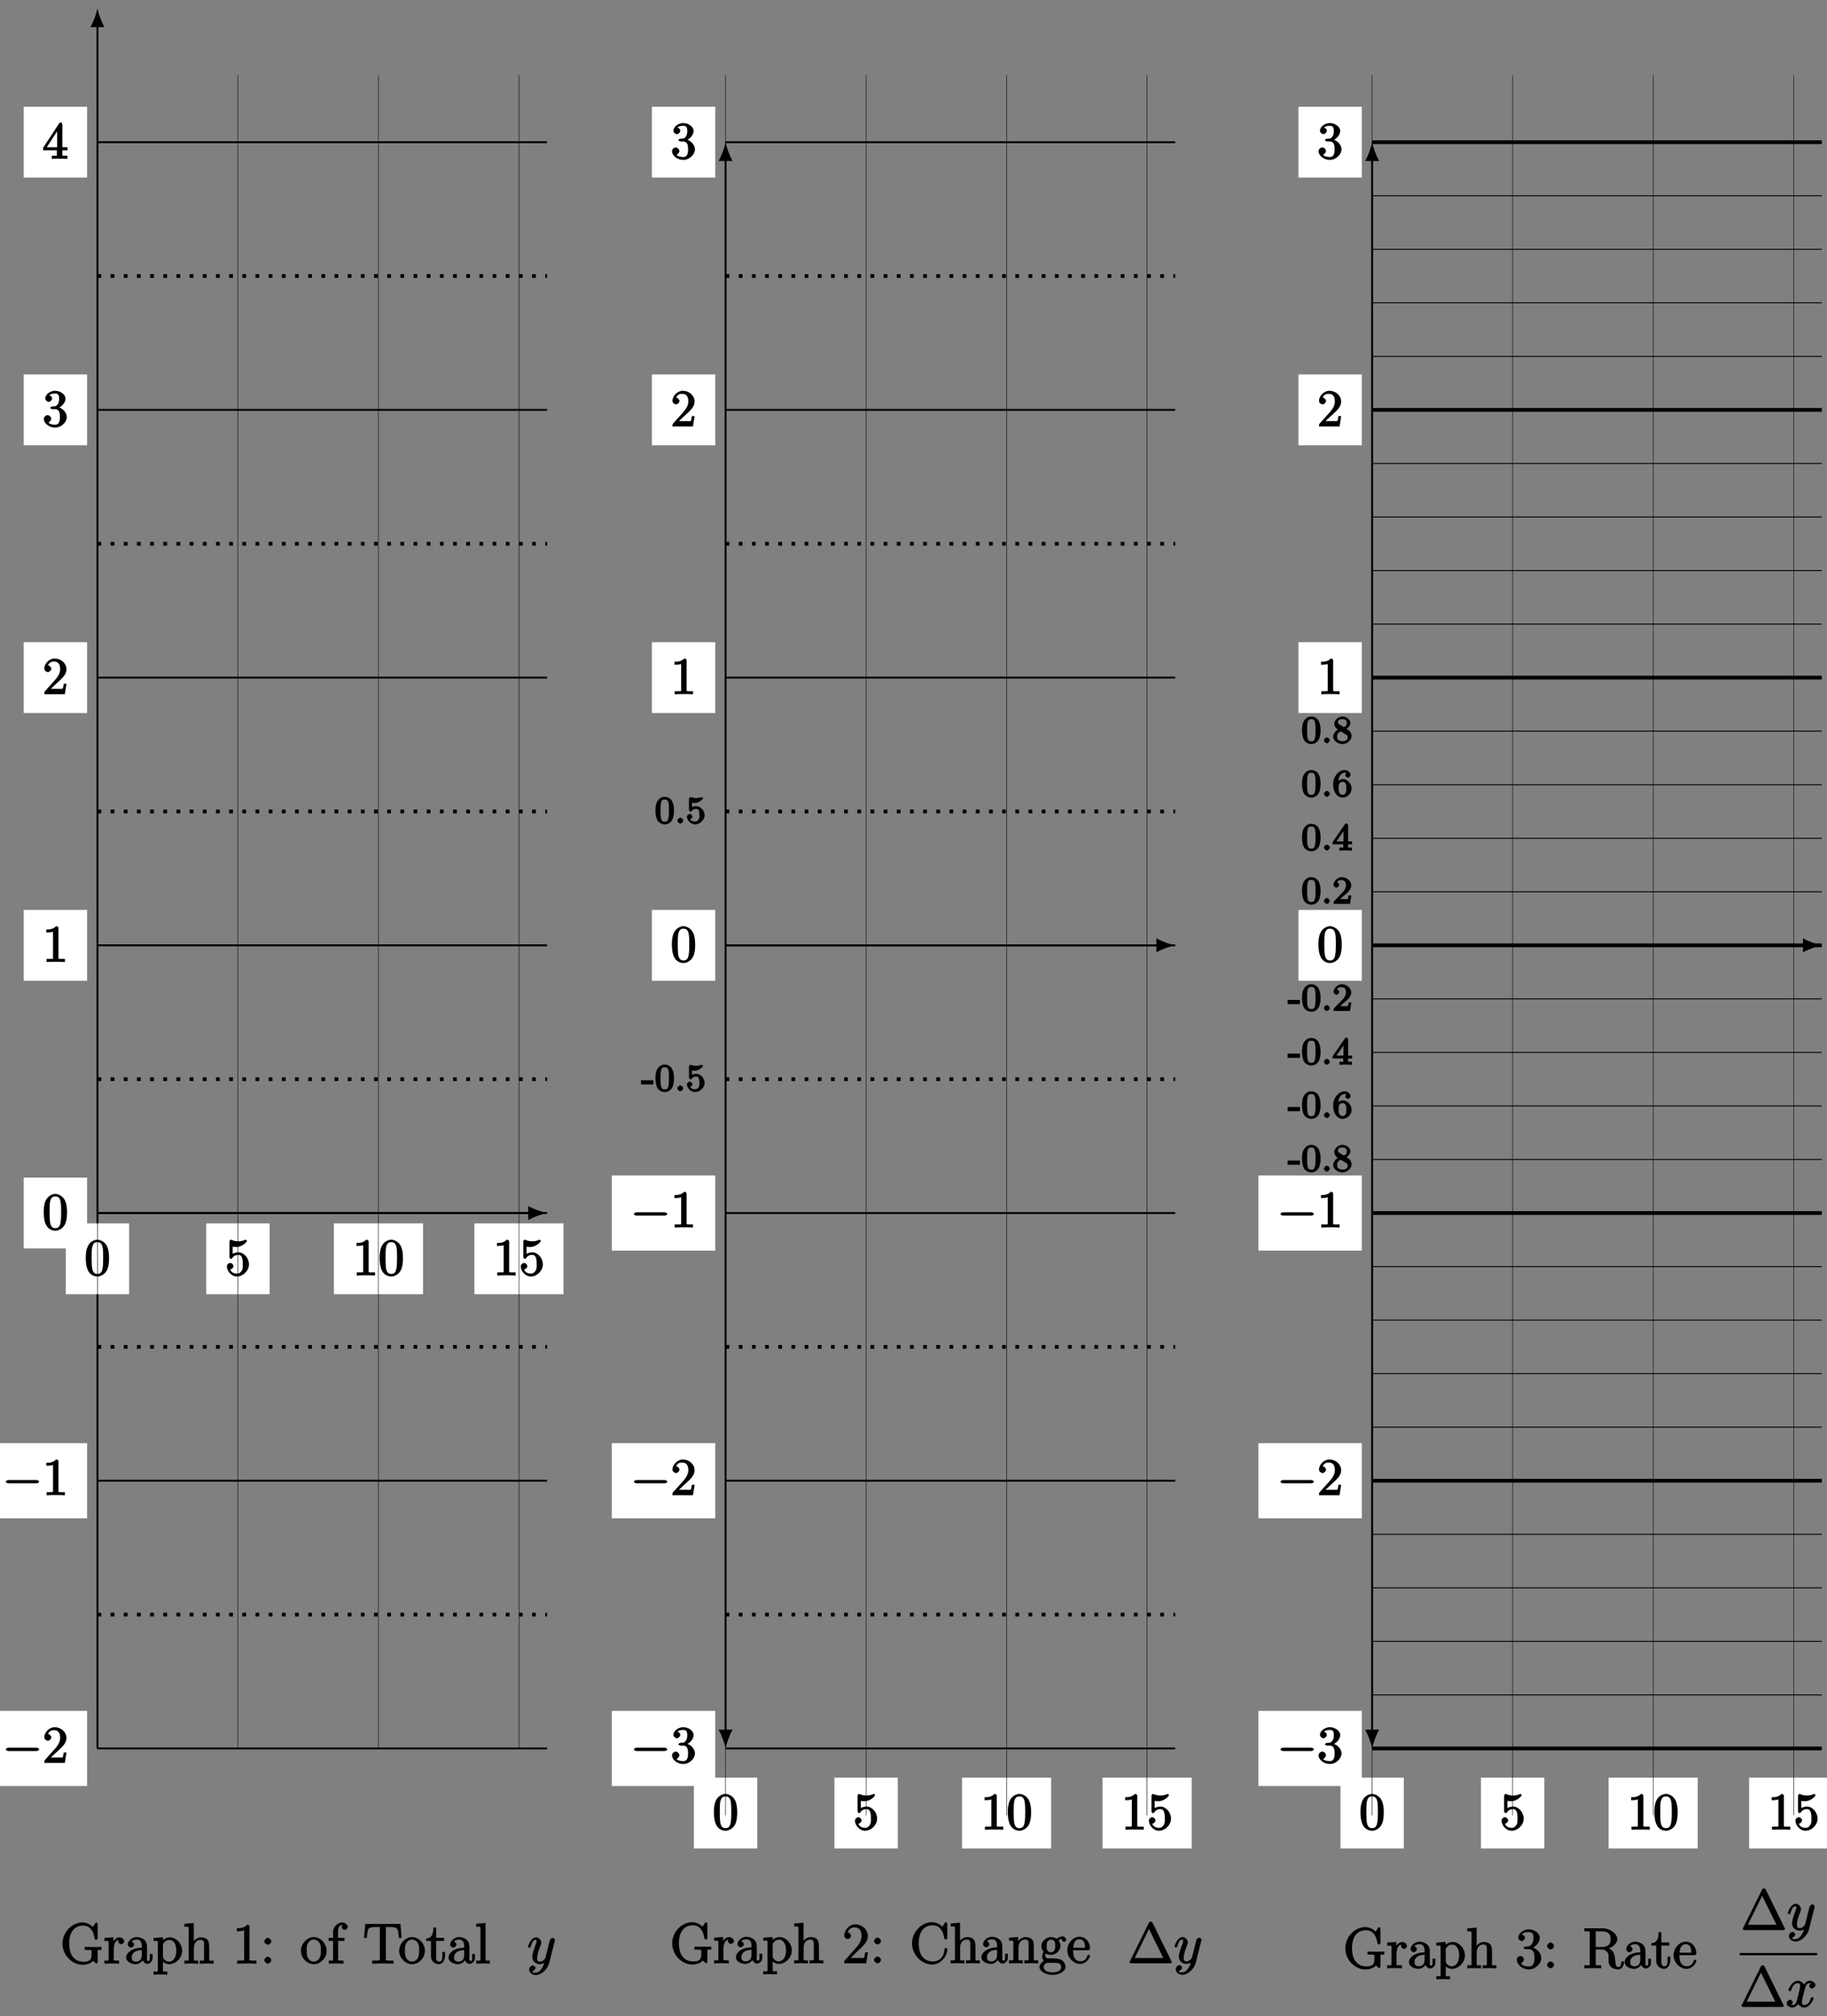 <?xml version="1.0" encoding="UTF-8"?>
<svg xmlns="http://www.w3.org/2000/svg" xmlns:xlink="http://www.w3.org/1999/xlink" width="387pt" height="427pt" viewBox="0 0 387 427" version="1.1">
<rect x="0" y="0" width="387" height="427" fill="#808080" stroke="none"/>
<defs>
<g>
<symbol overflow="visible" id="glyph0-0">
<path style="stroke:none;" d=""/>
</symbol>
<symbol overflow="visible" id="glyph0-1">
<path style="stroke:none;" d="M 8.75 -3.031 L 8.75 -3.547 C 8.281 -3.516 7.453 -3.516 7.094 -3.516 C 6.719 -3.516 5.672 -3.516 5.188 -3.547 L 5.188 -2.891 L 5.719 -2.891 C 6.781 -2.891 6.641 -2.891 6.641 -2.469 L 6.641 -1.703 C 6.641 -0.328 5.25 -0.391 4.938 -0.391 C 4 -0.391 1.906 -0.812 1.906 -4.234 C 1.906 -7.688 4.016 -8.062 4.859 -8.062 C 5.891 -8.062 6.969 -7.453 7.281 -5.344 C 7.297 -5.219 7.469 -5.031 7.609 -5.031 C 7.781 -5.031 7.938 -5.219 7.938 -5.453 L 7.938 -8.281 C 7.938 -8.5 7.781 -8.719 7.656 -8.719 C 7.594 -8.719 7.453 -8.641 7.391 -8.516 L 6.891 -7.734 C 6.688 -8.016 5.844 -8.719 4.703 -8.719 C 2.547 -8.719 0.484 -6.688 0.484 -4.234 C 0.484 -1.75 2.547 0.25 4.719 0.25 C 5.562 0.25 6.641 -0.062 6.969 -0.625 C 7.078 -0.438 7.594 -0.016 7.688 -0.016 C 7.781 -0.016 7.938 -0.234 7.938 -0.422 L 7.938 -2.516 C 7.938 -2.969 7.828 -2.891 8.75 -2.891 Z M 8.75 -3.031 "/>
</symbol>
<symbol overflow="visible" id="glyph0-2">
<path style="stroke:none;" d="M 4.375 -4.719 C 4.375 -5.078 3.891 -5.562 3.375 -5.562 C 2.359 -5.562 1.859 -4.312 1.828 -4.25 L 2.094 -4.25 L 2.094 -5.578 L 0.172 -5.422 L 0.172 -4.797 C 1.141 -4.797 1.078 -4.859 1.078 -4.266 L 1.078 -1.031 C 1.078 -0.484 1.109 -0.641 0.172 -0.641 L 0.172 0.016 C 0.672 -0.031 1.328 -0.031 1.688 -0.031 C 2.016 -0.031 2.859 -0.031 3.281 0.031 L 3.281 -0.641 L 2.891 -0.641 C 2.016 -0.641 2.156 -0.625 2.156 -1.047 L 2.156 -2.922 C 2.156 -4.094 2.469 -5.031 3.391 -5.031 C 3.484 -5.031 3.516 -5.031 3.562 -5.016 L 3.438 -5.266 C 3.344 -5.219 3.109 -5.047 3.109 -4.719 C 3.109 -4.375 3.547 -4.094 3.734 -4.094 C 3.984 -4.094 4.375 -4.406 4.375 -4.719 Z M 4.375 -4.719 "/>
</symbol>
<symbol overflow="visible" id="glyph0-3">
<path style="stroke:none;" d="M 5.828 -1.203 L 5.828 -2.031 L 5.234 -2.031 L 5.234 -1.203 C 5.234 -0.531 5.109 -0.578 4.953 -0.578 C 4.5 -0.578 4.656 -1.062 4.656 -1.25 L 4.656 -3.328 C 4.656 -3.984 4.609 -4.562 4.078 -5.031 C 3.656 -5.422 3.016 -5.625 2.484 -5.625 C 1.5 -5.625 0.578 -4.828 0.578 -4.047 C 0.578 -3.703 0.984 -3.391 1.25 -3.391 C 1.547 -3.391 1.906 -3.734 1.906 -4.031 C 1.906 -4.516 1.312 -4.672 1.391 -4.672 C 1.516 -4.906 1.984 -5.094 2.469 -5.094 C 3.016 -5.094 3.547 -4.781 3.547 -3.703 L 3.547 -3.375 C 1.312 -3.344 0.234 -2.188 0.234 -1.266 C 0.234 -0.328 1.5 0.125 2.234 0.125 C 3.031 0.125 3.719 -0.5 3.938 -1.078 L 3.625 -1.078 C 3.672 -0.516 4.203 0.062 4.719 0.062 C 4.969 0.062 5.828 -0.25 5.828 -1.203 Z M 3.547 -1.828 C 3.547 -0.656 2.844 -0.422 2.328 -0.422 C 1.75 -0.422 1.406 -0.688 1.406 -1.266 C 1.406 -2.844 3.281 -2.844 3.547 -2.859 Z M 3.547 -1.828 "/>
</symbol>
<symbol overflow="visible" id="glyph0-4">
<path style="stroke:none;" d="M 6.234 -2.719 C 6.234 -4.25 4.953 -5.562 3.641 -5.562 C 2.594 -5.562 1.906 -4.766 1.875 -4.719 L 2.156 -4.609 L 2.156 -5.578 L 0.172 -5.422 L 0.172 -4.797 C 1.172 -4.797 1.078 -4.859 1.078 -4.328 L 1.078 1.297 C 1.078 1.828 1.109 1.672 0.172 1.672 L 0.172 2.344 C 0.641 2.297 1.297 2.297 1.625 2.297 C 1.969 2.297 2.625 2.297 3.078 2.344 L 3.078 1.672 C 2.156 1.672 2.172 1.828 2.172 1.297 L 2.172 -0.781 L 1.906 -0.688 C 2.109 -0.375 2.719 0.125 3.484 0.125 C 4.859 0.125 6.234 -1.188 6.234 -2.719 Z M 5 -2.719 C 5 -1.297 4.344 -0.422 3.438 -0.422 C 3.062 -0.422 2.828 -0.531 2.578 -0.75 C 2.312 -1.031 2.172 -1.156 2.172 -1.5 L 2.172 -3.953 C 2.172 -4.188 2.125 -4.094 2.266 -4.281 C 2.625 -4.812 3.094 -5.016 3.547 -5.016 C 4.453 -5.016 5 -4.062 5 -2.719 Z M 5 -2.719 "/>
</symbol>
<symbol overflow="visible" id="glyph0-5">
<path style="stroke:none;" d="M 6.391 -0.141 L 6.391 -0.641 C 5.625 -0.641 5.484 -0.484 5.469 -0.844 L 5.469 -3.047 C 5.469 -4.156 5.422 -4.609 5.156 -4.984 C 4.812 -5.453 4.141 -5.562 3.734 -5.562 C 2.703 -5.562 2.062 -4.641 1.953 -4.422 L 2.203 -4.422 L 2.203 -8.609 L 0.219 -8.438 L 0.219 -7.812 C 1.188 -7.812 1.125 -7.875 1.125 -7.297 L 1.125 -1.031 C 1.125 -0.484 1.156 -0.641 0.219 -0.641 L 0.219 0.031 C 0.688 -0.031 1.344 -0.031 1.672 -0.031 C 2.016 -0.031 2.672 -0.031 3.125 0.031 L 3.125 -0.641 C 2.219 -0.641 2.219 -0.484 2.219 -1.031 L 2.219 -3.25 C 2.219 -4.5 2.891 -5.031 3.641 -5.031 C 4.375 -5.031 4.375 -4.562 4.375 -3.844 L 4.375 -1.031 C 4.375 -0.484 4.406 -0.641 3.469 -0.641 L 3.469 0.031 C 3.938 -0.031 4.594 -0.031 4.922 -0.031 C 5.266 -0.031 5.922 -0.031 6.391 0.031 Z M 6.391 -0.141 "/>
</symbol>
<symbol overflow="visible" id="glyph0-6">
<path style="stroke:none;" d="M 5.062 -0.141 L 5.062 -0.641 L 4.531 -0.641 C 3.484 -0.641 3.594 -0.641 3.594 -1.062 L 3.594 -7.812 C 3.594 -8.078 3.438 -8.25 3.125 -8.25 C 2.797 -7.875 2.312 -7.484 0.922 -7.484 L 0.922 -6.844 C 1.359 -6.844 1.953 -6.844 2.453 -7.062 L 2.453 -1.062 C 2.453 -0.641 2.578 -0.641 1.531 -0.641 L 0.984 -0.641 L 0.984 0.031 C 1.484 -0.031 2.641 -0.031 3.031 -0.031 C 3.438 -0.031 4.578 -0.031 5.062 0.031 Z M 5.062 -0.141 "/>
</symbol>
<symbol overflow="visible" id="glyph0-7">
<path style="stroke:none;" d="M 2.359 -4.719 C 2.359 -5.047 1.922 -5.453 1.625 -5.453 C 1.281 -5.453 0.875 -5.016 0.875 -4.719 C 0.875 -4.359 1.344 -4 1.609 -4 C 1.938 -4 2.359 -4.391 2.359 -4.719 Z M 2.359 -0.734 C 2.359 -1.047 1.922 -1.453 1.625 -1.453 C 1.281 -1.453 0.875 -1.031 0.875 -0.734 C 0.875 -0.375 1.344 0 1.609 0 C 1.938 0 2.359 -0.391 2.359 -0.734 Z M 2.359 -0.734 "/>
</symbol>
<symbol overflow="visible" id="glyph0-8">
<path style="stroke:none;" d="M 5.641 -2.703 C 5.641 -4.25 4.312 -5.625 2.922 -5.625 C 1.5 -5.625 0.188 -4.203 0.188 -2.703 C 0.188 -1.172 1.547 0.125 2.922 0.125 C 4.328 0.125 5.641 -1.188 5.641 -2.703 Z M 4.406 -2.812 C 4.406 -2.391 4.453 -1.75 4.141 -1.188 C 3.812 -0.625 3.375 -0.438 2.922 -0.438 C 2.484 -0.438 2.062 -0.578 1.703 -1.172 C 1.391 -1.703 1.422 -2.312 1.422 -2.812 C 1.422 -3.266 1.375 -3.891 1.75 -4.422 C 2.078 -4.938 2.5 -5.094 2.922 -5.094 C 3.375 -5.094 3.766 -4.906 4.094 -4.453 C 4.453 -3.891 4.406 -3.25 4.406 -2.812 Z M 4.406 -2.812 "/>
</symbol>
<symbol overflow="visible" id="glyph0-9">
<path style="stroke:none;" d="M 4.25 -7.766 C 4.25 -8.219 3.656 -8.719 3.078 -8.719 C 2.25 -8.719 1.141 -7.906 1.141 -6.688 L 1.141 -5.453 L 0.203 -5.453 L 0.203 -4.812 L 1.141 -4.812 L 1.141 -1.031 C 1.141 -0.484 1.172 -0.641 0.234 -0.641 L 0.234 0.016 C 0.734 -0.031 1.391 -0.031 1.75 -0.031 C 2.062 -0.031 2.922 -0.031 3.344 0.031 L 3.344 -0.641 L 2.953 -0.641 C 2.078 -0.641 2.219 -0.625 2.219 -1.047 L 2.219 -4.812 L 3.562 -4.812 L 3.562 -5.453 L 2.188 -5.453 L 2.188 -6.688 C 2.188 -7.766 2.578 -8.172 3.078 -8.172 C 3.172 -8.172 3.234 -8.188 3.375 -8.109 L 3.484 -8.375 C 3.438 -8.359 2.969 -8.109 2.969 -7.75 C 2.969 -7.484 3.328 -7.141 3.609 -7.141 C 3.891 -7.141 4.25 -7.484 4.25 -7.766 Z M 4.25 -7.766 "/>
</symbol>
<symbol overflow="visible" id="glyph0-10">
<path style="stroke:none;" d="M 8.172 -5.578 L 7.953 -8.406 L 0.484 -8.406 L 0.234 -5.438 L 0.828 -5.438 C 1 -7.469 0.953 -7.75 2.844 -7.75 C 3.062 -7.75 3.391 -7.75 3.484 -7.734 C 3.734 -7.703 3.578 -7.703 3.578 -7.422 L 3.578 -1.062 C 3.578 -0.656 3.734 -0.641 2.562 -0.641 L 1.969 -0.641 L 1.969 0.016 C 2.516 -0.031 3.75 -0.031 4.219 -0.031 C 4.688 -0.031 5.922 -0.031 6.469 0.016 L 6.469 -0.641 L 5.875 -0.641 C 4.703 -0.641 4.859 -0.656 4.859 -1.062 L 4.859 -7.422 C 4.859 -7.719 4.734 -7.688 4.922 -7.734 C 5.016 -7.75 5.359 -7.75 5.594 -7.75 C 7.484 -7.75 7.422 -7.469 7.609 -5.438 L 8.188 -5.438 Z M 8.172 -5.578 "/>
</symbol>
<symbol overflow="visible" id="glyph0-11">
<path style="stroke:none;" d="M 4.047 -1.625 L 4.047 -2.469 L 3.469 -2.469 L 3.469 -1.656 C 3.469 -0.781 3.281 -0.438 2.828 -0.438 C 2.016 -0.438 2.156 -1.406 2.156 -1.609 L 2.156 -4.812 L 3.844 -4.812 L 3.844 -5.453 L 2.156 -5.453 L 2.156 -7.656 L 1.578 -7.656 C 1.562 -6.375 1.297 -5.375 0.047 -5.328 L 0.047 -4.812 L 1.062 -4.812 L 1.062 -1.625 C 1.062 -0.297 2.109 0.125 2.75 0.125 C 3.5 0.125 4.047 -0.766 4.047 -1.625 Z M 4.047 -1.625 "/>
</symbol>
<symbol overflow="visible" id="glyph0-12">
<path style="stroke:none;" d="M 3.125 -0.141 L 3.125 -0.641 C 2.203 -0.641 2.219 -0.484 2.219 -1.031 L 2.219 -8.609 L 0.234 -8.438 L 0.234 -7.812 C 1.203 -7.812 1.141 -7.875 1.141 -7.297 L 1.141 -1.031 C 1.141 -0.484 1.172 -0.641 0.234 -0.641 L 0.234 0.016 C 0.734 -0.031 1.312 -0.031 1.672 -0.031 C 2.031 -0.031 2.625 -0.031 3.125 0.016 Z M 3.125 -0.141 "/>
</symbol>
<symbol overflow="visible" id="glyph0-13">
<path style="stroke:none;" d="M 5.266 -2.312 L 4.859 -2.312 C 4.797 -1.953 4.75 -1.406 4.625 -1.203 C 4.547 -1.094 3.984 -1.141 3.625 -1.141 L 1.406 -1.141 L 1.516 -0.891 C 1.844 -1.156 2.562 -1.922 2.875 -2.219 C 4.703 -3.891 5.422 -4.609 5.422 -5.797 C 5.422 -7.172 4.172 -8.25 2.781 -8.25 C 1.406 -8.25 0.422 -6.906 0.422 -5.875 C 0.422 -5.266 1.109 -5.125 1.141 -5.125 C 1.406 -5.125 1.859 -5.453 1.859 -5.828 C 1.859 -6.172 1.484 -6.547 1.141 -6.547 C 1.047 -6.547 1.016 -6.547 1.203 -6.609 C 1.359 -7.203 1.859 -7.609 2.625 -7.609 C 3.641 -7.609 4.094 -6.891 4.094 -5.797 C 4.094 -4.781 3.562 -4 2.875 -3.234 L 0.422 -0.484 L 0.422 0 L 5.078 0 L 5.438 -2.312 Z M 5.266 -2.312 "/>
</symbol>
<symbol overflow="visible" id="glyph0-14">
<path style="stroke:none;" d="M 7.953 -2.922 C 7.953 -3.047 7.797 -3.281 7.656 -3.281 C 7.547 -3.281 7.359 -3.062 7.359 -2.969 C 7.25 -1.078 6.031 -0.391 4.875 -0.391 C 4.047 -0.391 1.906 -0.734 1.906 -4.234 C 1.906 -7.688 4 -8.062 4.859 -8.062 C 6.125 -8.062 7.047 -7.141 7.297 -5.359 C 7.312 -5.219 7.484 -5.031 7.625 -5.031 C 7.797 -5.031 7.953 -5.219 7.953 -5.453 L 7.953 -8.281 C 7.953 -8.5 7.797 -8.719 7.672 -8.719 C 7.609 -8.719 7.469 -8.641 7.406 -8.516 L 6.906 -7.734 C 6.5 -8.25 5.578 -8.719 4.719 -8.719 C 2.531 -8.719 0.484 -6.672 0.484 -4.234 C 0.484 -1.75 2.562 0.25 4.719 0.25 C 6.688 0.25 7.953 -1.609 7.953 -2.922 Z M 7.953 -2.922 "/>
</symbol>
<symbol overflow="visible" id="glyph0-15">
<path style="stroke:none;" d="M 6.391 -0.141 L 6.391 -0.641 C 5.625 -0.641 5.484 -0.484 5.469 -0.844 L 5.469 -3.047 C 5.469 -4.156 5.422 -4.609 5.156 -4.984 C 4.812 -5.453 4.141 -5.562 3.734 -5.562 C 2.562 -5.562 1.953 -4.422 1.906 -4.344 L 2.156 -4.344 L 2.156 -5.578 L 0.219 -5.422 L 0.219 -4.797 C 1.188 -4.797 1.125 -4.859 1.125 -4.266 L 1.125 -1.031 C 1.125 -0.484 1.156 -0.641 0.219 -0.641 L 0.219 0.031 C 0.688 -0.031 1.344 -0.031 1.672 -0.031 C 2.016 -0.031 2.672 -0.031 3.125 0.031 L 3.125 -0.641 C 2.219 -0.641 2.219 -0.484 2.219 -1.031 L 2.219 -3.25 C 2.219 -4.5 2.891 -5.031 3.641 -5.031 C 4.375 -5.031 4.375 -4.562 4.375 -3.844 L 4.375 -1.031 C 4.375 -0.484 4.406 -0.641 3.469 -0.641 L 3.469 0.031 C 3.938 -0.031 4.594 -0.031 4.922 -0.031 C 5.266 -0.031 5.922 -0.031 6.391 0.031 Z M 6.391 -0.141 "/>
</symbol>
<symbol overflow="visible" id="glyph0-16">
<path style="stroke:none;" d="M 5.828 -5 C 5.828 -5.219 5.516 -5.703 5.094 -5.703 C 4.469 -5.703 3.891 -5.266 3.812 -5.188 C 3.578 -5.359 3.062 -5.562 2.609 -5.562 C 1.531 -5.562 0.562 -4.609 0.562 -3.688 C 0.562 -3 1.031 -2.453 1.047 -2.438 C 1 -2.375 0.734 -1.922 0.734 -1.453 C 0.734 -0.766 1.203 -0.359 1.047 -0.453 C 0.875 -0.406 0.156 0.172 0.156 0.797 C 0.156 1.625 1.453 2.453 2.922 2.453 C 4.344 2.453 5.672 1.672 5.672 0.781 C 5.672 0.484 5.547 -0.328 4.828 -0.703 C 4.219 -1.016 3.516 -1.062 2.484 -1.062 C 1.75 -1.062 1.781 -1.016 1.562 -1.25 C 1.453 -1.359 1.391 -1.484 1.391 -1.734 C 1.391 -1.938 1.406 -2.031 1.453 -2.109 C 1.859 -1.828 2.469 -1.797 2.594 -1.797 C 3.672 -1.797 4.625 -2.75 4.625 -3.672 C 4.625 -4 4.484 -4.547 4.203 -4.828 C 4.562 -5.203 5.016 -5.156 5.078 -5.156 C 5.125 -5.156 5.062 -5.203 4.891 -5.297 C 5.109 -5.391 4.891 -5.109 4.891 -4.984 C 4.891 -4.812 5.172 -4.531 5.359 -4.531 C 5.469 -4.531 5.828 -4.734 5.828 -5 Z M 3.484 -3.688 C 3.484 -3.469 3.531 -3.078 3.328 -2.766 C 3.094 -2.422 2.859 -2.344 2.609 -2.344 C 1.547 -2.344 1.703 -3.391 1.703 -3.672 C 1.703 -3.891 1.656 -4.266 1.859 -4.594 C 2.094 -4.938 2.344 -5.016 2.594 -5.016 C 3.641 -5.016 3.484 -3.953 3.484 -3.688 Z M 4.766 0.781 C 4.766 1.5 4.031 1.906 2.922 1.906 C 1.781 1.906 1.062 1.469 1.062 0.781 C 1.062 0.688 1.047 0.328 1.5 0.031 C 1.75 -0.141 1.75 -0.109 2.594 -0.109 C 3.578 -0.109 4.766 -0.25 4.766 0.781 Z M 4.766 0.781 "/>
</symbol>
<symbol overflow="visible" id="glyph0-17">
<path style="stroke:none;" d="M 5.016 -1.562 C 5.016 -1.641 4.812 -1.844 4.734 -1.844 C 4.641 -1.844 4.453 -1.625 4.422 -1.562 C 4.109 -0.562 3.484 -0.438 2.969 -0.438 C 2.469 -0.438 1.422 -0.625 1.422 -2.688 L 1.422 -2.766 L 4.578 -2.766 C 4.844 -2.766 5.016 -2.922 5.016 -3.141 C 5.016 -4.344 4.219 -5.625 2.766 -5.625 C 1.406 -5.625 0.188 -4.25 0.188 -2.766 C 0.188 -1.188 1.578 0.125 2.906 0.125 C 4.328 0.125 5.016 -1.312 5.016 -1.562 Z M 4.125 -3.297 L 1.453 -3.297 C 1.531 -5.016 2.422 -5.094 2.766 -5.094 C 4.047 -5.094 3.938 -3.547 3.938 -3.297 Z M 4.125 -3.297 "/>
</symbol>
<symbol overflow="visible" id="glyph0-18">
<path style="stroke:none;" d="M 5.516 -2.188 C 5.516 -3.281 4.469 -4.297 3.328 -4.5 L 3.328 -4.203 C 4.359 -4.5 5.188 -5.516 5.188 -6.453 C 5.188 -7.406 4.047 -8.25 2.891 -8.25 C 1.703 -8.25 0.641 -7.359 0.641 -6.484 C 0.641 -6.016 1.188 -5.766 1.359 -5.766 C 1.609 -5.766 2.062 -6.094 2.062 -6.453 C 2.062 -6.844 1.609 -7.156 1.344 -7.156 C 1.281 -7.156 1.25 -7.156 1.531 -7.25 C 1.781 -7.703 2.797 -7.656 2.859 -7.656 C 3.25 -7.656 3.859 -7.625 3.859 -6.453 C 3.859 -6.234 3.875 -5.672 3.531 -5.156 C 3.172 -4.625 2.875 -4.641 2.562 -4.625 L 2.203 -4.594 C 2 -4.578 1.781 -4.406 1.781 -4.297 C 1.781 -4.188 2.016 -4.047 2.219 -4.047 L 2.766 -4.047 C 3.797 -4.047 4.078 -3.344 4.078 -2.203 C 4.078 -0.641 3.438 -0.375 2.844 -0.375 C 2.266 -0.375 1.453 -0.484 1.188 -1.094 C 1.328 -1.078 1.828 -1.438 1.828 -1.859 C 1.828 -2.219 1.422 -2.609 1.094 -2.609 C 0.797 -2.609 0.328 -2.281 0.328 -1.828 C 0.328 -0.766 1.547 0.25 2.875 0.25 C 4.297 0.25 5.516 -0.984 5.516 -2.188 Z M 5.516 -2.188 "/>
</symbol>
<symbol overflow="visible" id="glyph0-19">
<path style="stroke:none;" d="M 8.719 -1.188 C 8.719 -1.25 8.578 -1.516 8.438 -1.516 C 8.312 -1.516 8.156 -1.297 8.141 -1.172 C 8.078 -0.453 7.906 -0.281 7.516 -0.281 C 6.969 -0.281 7 -0.688 6.906 -1.328 L 6.797 -2.219 C 6.703 -2.828 6.609 -3.312 6.25 -3.688 C 6.125 -3.812 5.703 -4.188 5.047 -4.359 L 5.047 -4.062 C 6.234 -4.344 7.297 -5.234 7.297 -6.156 C 7.297 -7.312 5.797 -8.469 4.078 -8.469 L 0.328 -8.469 L 0.328 -7.812 L 0.734 -7.812 C 1.609 -7.812 1.469 -7.844 1.469 -7.406 L 1.469 -1.047 C 1.469 -0.609 1.609 -0.641 0.734 -0.641 L 0.328 -0.641 L 0.328 0.031 C 0.781 -0.031 1.75 -0.031 2.109 -0.031 C 2.453 -0.031 3.438 -0.031 3.875 0.031 L 3.875 -0.641 L 3.484 -0.641 C 2.625 -0.641 2.734 -0.609 2.734 -1.047 L 2.734 -3.969 L 3.969 -3.969 C 4.438 -3.969 4.75 -3.875 5.078 -3.531 C 5.484 -3.078 5.438 -2.938 5.438 -2.109 C 5.438 -1.172 5.484 -0.75 6.016 -0.234 C 6.188 -0.062 6.812 0.25 7.484 0.25 C 8.422 0.25 8.719 -0.938 8.719 -1.188 Z M 5.875 -6.156 C 5.875 -5.109 5.469 -4.5 3.922 -4.5 L 2.734 -4.5 L 2.734 -7.484 C 2.734 -7.75 2.578 -7.75 2.828 -7.812 C 2.938 -7.812 3.297 -7.812 3.531 -7.812 C 4.5 -7.812 5.875 -7.953 5.875 -6.156 Z M 5.875 -6.156 "/>
</symbol>
<symbol overflow="visible" id="glyph1-0">
<path style="stroke:none;" d=""/>
</symbol>
<symbol overflow="visible" id="glyph1-1">
<path style="stroke:none;" d="M 3.031 1.094 C 2.703 1.547 2.359 1.906 1.766 1.906 C 1.625 1.906 1.203 2.031 1.109 1.703 C 0.906 1.641 0.969 1.641 0.984 1.641 C 1.344 1.641 1.75 1.188 1.75 0.906 C 1.75 0.641 1.359 0.375 1.188 0.375 C 0.984 0.375 0.406 0.688 0.406 1.266 C 0.406 1.875 1.094 2.438 1.766 2.438 C 2.969 2.438 4.328 1.188 4.656 -0.125 L 5.828 -4.797 C 5.844 -4.859 5.875 -4.922 5.875 -5 C 5.875 -5.172 5.562 -5.453 5.391 -5.453 C 5.281 -5.453 4.859 -5.25 4.766 -4.891 L 3.891 -1.375 C 3.828 -1.156 3.875 -1.25 3.781 -1.109 C 3.531 -0.781 3.266 -0.422 2.688 -0.422 C 2.016 -0.422 2.109 -0.922 2.109 -1.25 C 2.109 -1.922 2.438 -2.844 2.766 -3.703 C 2.891 -4.047 2.969 -4.219 2.969 -4.453 C 2.969 -4.953 2.453 -5.562 1.859 -5.562 C 0.766 -5.562 0.156 -3.688 0.156 -3.578 C 0.156 -3.531 0.375 -3.328 0.453 -3.328 C 0.562 -3.328 0.734 -3.531 0.781 -3.688 C 1.062 -4.703 1.359 -5.031 1.828 -5.031 C 1.938 -5.031 1.969 -5.172 1.969 -4.781 C 1.969 -4.469 1.844 -4.125 1.656 -3.672 C 1.078 -2.109 1.078 -1.703 1.078 -1.422 C 1.078 -0.281 2.062 0.125 2.656 0.125 C 3 0.125 3.531 -0.031 3.844 -0.344 L 3.688 -0.516 C 3.516 0.141 3.438 0.5 3.031 1.094 Z M 3.031 1.094 "/>
</symbol>
<symbol overflow="visible" id="glyph1-2">
<path style="stroke:none;" d="M 5.672 -5.172 C 5.281 -5.109 4.969 -4.656 4.969 -4.438 C 4.969 -4.141 5.359 -3.906 5.531 -3.906 C 5.891 -3.906 6.297 -4.359 6.297 -4.688 C 6.297 -5.188 5.562 -5.562 5.062 -5.562 C 4.344 -5.562 3.766 -4.703 3.656 -4.469 L 3.984 -4.469 C 3.703 -5.359 2.812 -5.562 2.594 -5.562 C 1.375 -5.562 0.562 -3.844 0.562 -3.578 C 0.562 -3.531 0.781 -3.328 0.859 -3.328 C 0.953 -3.328 1.094 -3.438 1.156 -3.578 C 1.562 -4.922 2.219 -5.031 2.562 -5.031 C 3.094 -5.031 3.031 -4.672 3.031 -4.391 C 3.031 -4.125 2.969 -3.844 2.828 -3.281 L 2.422 -1.641 C 2.234 -0.922 2.062 -0.422 1.422 -0.422 C 1.359 -0.422 1.172 -0.375 0.922 -0.531 L 0.812 -0.281 C 1.25 -0.359 1.5 -0.859 1.5 -1 C 1.5 -1.25 1.156 -1.547 0.938 -1.547 C 0.641 -1.547 0.172 -1.141 0.172 -0.75 C 0.172 -0.25 0.891 0.125 1.406 0.125 C 1.984 0.125 2.5 -0.375 2.75 -0.859 L 2.469 -0.969 C 2.672 -0.266 3.438 0.125 3.875 0.125 C 5.094 0.125 5.891 -1.594 5.891 -1.859 C 5.891 -1.906 5.688 -2.109 5.625 -2.109 C 5.516 -2.109 5.328 -1.906 5.297 -1.812 C 4.969 -0.75 4.453 -0.422 3.906 -0.422 C 3.484 -0.422 3.422 -0.578 3.422 -1.062 C 3.422 -1.328 3.469 -1.516 3.656 -2.312 L 4.078 -3.938 C 4.25 -4.656 4.5 -5.031 5.062 -5.031 C 5.078 -5.031 5.297 -5.062 5.547 -4.906 Z M 5.672 -5.172 "/>
</symbol>
<symbol overflow="visible" id="glyph2-0">
<path style="stroke:none;" d=""/>
</symbol>
<symbol overflow="visible" id="glyph2-1">
<path style="stroke:none;" d="M 5.188 -3.641 C 5.188 -4.516 5.125 -5.391 4.75 -6.188 C 4.25 -7.234 3.188 -7.562 2.719 -7.562 C 2.078 -7.562 1.094 -7.125 0.656 -6.125 C 0.312 -5.359 0.25 -4.516 0.25 -3.641 C 0.25 -2.828 0.344 -1.734 0.797 -0.906 C 1.266 -0.016 2.188 0.234 2.719 0.234 C 3.297 0.234 4.297 -0.141 4.781 -1.172 C 5.125 -1.938 5.188 -2.781 5.188 -3.641 Z M 2.719 -0.312 C 2.297 -0.312 1.812 -0.422 1.609 -1.469 C 1.5 -2.125 1.5 -3.125 1.5 -3.781 C 1.5 -4.469 1.5 -5.188 1.578 -5.781 C 1.781 -7.078 2.438 -7.031 2.719 -7.031 C 3.078 -7.031 3.625 -6.984 3.828 -5.906 C 3.938 -5.297 3.938 -4.453 3.938 -3.781 C 3.938 -2.953 3.938 -2.219 3.812 -1.516 C 3.656 -0.484 3.203 -0.312 2.719 -0.312 Z M 2.719 -0.312 "/>
</symbol>
<symbol overflow="visible" id="glyph2-2">
<path style="stroke:none;" d="M 5.062 -2.344 C 5.062 -3.641 4 -4.891 2.828 -4.891 C 2.297 -4.891 1.719 -4.672 1.609 -4.562 L 1.609 -6.094 C 1.656 -6.078 2.016 -6.016 2.359 -6.016 C 3.703 -6.016 4.641 -7.156 4.641 -7.297 C 4.641 -7.359 4.438 -7.562 4.359 -7.562 C 4.359 -7.562 4.203 -7.531 4.125 -7.469 C 4.062 -7.438 3.516 -7.219 2.797 -7.219 C 2.359 -7.219 1.859 -7.297 1.344 -7.531 C 1.25 -7.562 1.234 -7.562 1.203 -7.562 C 1.094 -7.562 0.922 -7.312 0.922 -7.141 L 0.922 -3.922 C 0.922 -3.719 1.094 -3.484 1.25 -3.484 C 1.328 -3.484 1.469 -3.562 1.5 -3.625 C 1.625 -3.797 1.922 -4.344 2.797 -4.344 C 3.375 -4.344 3.469 -3.984 3.562 -3.797 C 3.734 -3.391 3.75 -2.969 3.75 -2.422 C 3.75 -2.047 3.812 -1.5 3.547 -1.031 C 3.281 -0.609 3 -0.375 2.5 -0.375 C 1.703 -0.375 1.25 -0.797 1.125 -1.203 C 0.922 -1.281 0.953 -1.266 1.078 -1.266 C 1.438 -1.266 1.781 -1.688 1.781 -1.953 C 1.781 -2.219 1.438 -2.641 1.078 -2.641 C 0.922 -2.641 0.375 -2.406 0.375 -1.906 C 0.375 -0.969 1.297 0.234 2.516 0.234 C 3.781 0.234 5.062 -0.953 5.062 -2.344 Z M 5.062 -2.344 "/>
</symbol>
<symbol overflow="visible" id="glyph2-3">
<path style="stroke:none;" d="M 3.375 -7.125 C 3.375 -7.391 3.203 -7.562 2.875 -7.562 C 2.156 -6.828 1.312 -6.875 0.797 -6.875 L 0.797 -6.234 C 1.188 -6.234 1.938 -6.266 2.219 -6.406 L 2.219 -1.016 C 2.219 -0.625 2.359 -0.641 1.391 -0.641 L 0.859 -0.641 L 0.859 0.016 C 1.422 -0.031 2.359 -0.031 2.797 -0.031 C 3.234 -0.031 4.188 -0.031 4.734 0.016 L 4.734 -0.641 L 4.219 -0.641 C 3.234 -0.641 3.375 -0.609 3.375 -1.016 Z M 3.375 -7.125 "/>
</symbol>
<symbol overflow="visible" id="glyph2-4">
<path style="stroke:none;" d="M 1.5 -0.891 L 2.656 -2 C 4.359 -3.516 5.062 -4.203 5.062 -5.297 C 5.062 -6.547 3.922 -7.562 2.578 -7.562 C 1.359 -7.562 0.375 -6.406 0.375 -5.438 C 0.375 -4.828 1.094 -4.672 1.125 -4.672 C 1.312 -4.672 1.859 -4.969 1.859 -5.406 C 1.859 -5.688 1.5 -6.125 1.109 -6.125 C 1.031 -6.125 1 -6.125 1.219 -6.203 C 1.391 -6.672 1.812 -6.922 2.438 -6.922 C 3.438 -6.922 3.734 -6.188 3.734 -5.297 C 3.734 -4.422 3.234 -3.672 2.641 -3 L 0.547 -0.672 C 0.422 -0.547 0.375 -0.422 0.375 0 L 4.719 0 L 5.078 -2.203 L 4.484 -2.203 C 4.391 -1.719 4.375 -1.359 4.266 -1.188 C 4.188 -1.094 3.594 -1.141 3.344 -1.141 L 1.391 -1.141 Z M 1.5 -0.891 "/>
</symbol>
<symbol overflow="visible" id="glyph2-5">
<path style="stroke:none;" d="M 3.156 -3.844 C 4.062 -4.141 4.859 -5.047 4.859 -5.906 C 4.859 -6.812 3.734 -7.562 2.688 -7.562 C 1.578 -7.562 0.578 -6.766 0.578 -5.938 C 0.578 -5.578 1 -5.219 1.312 -5.219 C 1.641 -5.219 2.031 -5.609 2.031 -5.922 C 2.031 -6.469 1.359 -6.625 1.469 -6.625 C 1.641 -6.891 2.25 -6.984 2.641 -6.984 C 3.094 -6.984 3.516 -6.906 3.516 -5.922 C 3.516 -5.797 3.547 -5.266 3.266 -4.781 C 2.938 -4.266 2.688 -4.281 2.406 -4.266 C 2.328 -4.25 2.062 -4.234 1.984 -4.234 C 1.891 -4.219 1.641 -4.062 1.641 -3.953 C 1.641 -3.828 1.891 -3.672 2.078 -3.672 L 2.562 -3.672 C 3.453 -3.672 3.688 -3.094 3.688 -2.016 C 3.688 -0.531 3.109 -0.375 2.625 -0.375 C 2.156 -0.375 1.453 -0.516 1.25 -0.844 C 1.344 -0.844 1.844 -1.234 1.844 -1.641 C 1.844 -2.047 1.391 -2.406 1.062 -2.406 C 0.812 -2.406 0.281 -2.109 0.281 -1.625 C 0.281 -0.625 1.469 0.234 2.656 0.234 C 3.984 0.234 5.141 -0.906 5.141 -2.016 C 5.141 -2.906 4.297 -3.922 3.156 -4.141 Z M 3.156 -3.844 "/>
</symbol>
<symbol overflow="visible" id="glyph2-6">
<path style="stroke:none;" d="M 3.031 -1.953 L 3.031 -1 C 3.031 -0.609 3.188 -0.641 2.375 -0.641 L 1.969 -0.641 L 1.969 0.016 C 2.594 -0.031 3.156 -0.031 3.625 -0.031 C 4.078 -0.031 4.656 -0.031 5.266 0.016 L 5.266 -0.641 L 4.875 -0.641 C 4.062 -0.641 4.203 -0.609 4.203 -1 L 4.203 -1.797 L 5.297 -1.797 L 5.297 -2.438 L 4.203 -2.438 L 4.203 -7.25 C 4.203 -7.469 4.047 -7.688 3.875 -7.688 C 3.781 -7.688 3.625 -7.641 3.531 -7.516 L 0.125 -2.328 L 0.125 -1.797 L 3.031 -1.797 Z M 3.266 -2.438 L 0.891 -2.438 L 3.375 -6.25 L 3.094 -6.359 L 3.094 -2.438 Z M 3.266 -2.438 "/>
</symbol>
<symbol overflow="visible" id="glyph3-0">
<path style="stroke:none;" d=""/>
</symbol>
<symbol overflow="visible" id="glyph3-1">
<path style="stroke:none;" d="M 7.188 -2.516 C 7.375 -2.516 7.766 -2.641 7.766 -2.859 C 7.766 -3.078 7.375 -3.219 7.188 -3.219 L 1.281 -3.219 C 1.094 -3.219 0.703 -3.078 0.703 -2.859 C 0.703 -2.641 1.094 -2.516 1.281 -2.516 Z M 7.188 -2.516 "/>
</symbol>
<symbol overflow="visible" id="glyph4-0">
<path style="stroke:none;" d=""/>
</symbol>
<symbol overflow="visible" id="glyph4-1">
<path style="stroke:none;" d="M 5.266 -8.578 C 5.172 -8.734 5.047 -8.828 4.875 -8.828 C 4.703 -8.828 4.547 -8.734 4.469 -8.578 L 4.422 -8.469 L 0.484 -0.5 C 0.453 -0.453 0.375 -0.281 0.375 -0.234 C 0.375 -0.156 0.562 0 0.797 0 L 8.938 0 C 9.188 0 9.344 -0.156 9.344 -0.234 C 9.344 -0.281 9.281 -0.453 9.234 -0.5 L 5.312 -8.469 Z M 4.344 -7.578 L 7.531 -1.125 L 1.484 -1.125 L 4.656 -7.578 Z M 4.344 -7.578 "/>
</symbol>
<symbol overflow="visible" id="glyph5-0">
<path style="stroke:none;" d=""/>
</symbol>
<symbol overflow="visible" id="glyph5-1">
<path style="stroke:none;" d="M 4.078 -2.719 C 4.078 -3.578 3.938 -4.219 3.672 -4.734 C 3.328 -5.438 2.547 -5.672 2.109 -5.672 C 1.109 -5.672 0.609 -4.859 0.5 -4.641 L 0.438 -4.516 C 0.156 -3.922 0.141 -3.141 0.141 -2.719 C 0.141 -2.203 0.219 -1.266 0.594 -0.625 C 0.969 -0.047 1.688 0.172 2.109 0.172 C 2.5 0.172 3.312 -0.016 3.703 -0.797 C 4 -1.375 4.078 -2.203 4.078 -2.719 Z M 3 -2.828 C 3 -2.344 3 -1.641 2.906 -1.188 C 2.734 -0.344 2.375 -0.422 2.109 -0.422 C 1.844 -0.422 1.469 -0.359 1.312 -1.203 C 1.219 -1.656 1.219 -2.406 1.219 -2.828 C 1.219 -3.375 1.219 -3.922 1.312 -4.359 C 1.469 -5.172 1.906 -5.078 2.109 -5.078 C 2.375 -5.078 2.734 -5.125 2.906 -4.406 C 3 -3.953 3 -3.359 3 -2.828 Z M 3 -2.828 "/>
</symbol>
<symbol overflow="visible" id="glyph5-2">
<path style="stroke:none;" d="M 1.797 -0.625 C 1.797 -0.891 1.406 -1.25 1.172 -1.25 C 0.906 -1.25 0.547 -0.859 0.547 -0.625 C 0.547 -0.359 0.953 0 1.172 0 C 1.438 0 1.797 -0.391 1.797 -0.625 Z M 1.797 -0.625 "/>
</symbol>
<symbol overflow="visible" id="glyph5-3">
<path style="stroke:none;" d="M 3.984 -1.781 C 3.984 -2.703 3.125 -3.703 2.188 -3.703 C 1.797 -3.703 1.281 -3.516 1.297 -3.531 L 1.297 -4.422 C 1.219 -4.453 1.531 -4.359 1.875 -4.359 C 2.875 -4.359 3.656 -5.25 3.656 -5.375 C 3.656 -5.453 3.422 -5.672 3.375 -5.672 L 3.5 -5.359 C 3.5 -5.359 3.219 -5.609 3.172 -5.594 C 2.969 -5.5 2.594 -5.406 2.172 -5.406 C 1.703 -5.406 1.312 -5.531 1.125 -5.609 C 1.109 -5.609 1.078 -5.359 1.078 -5.359 L 0.953 -5.672 C 0.859 -5.672 0.656 -5.391 0.656 -5.25 L 0.656 -2.922 C 0.656 -2.766 0.859 -2.5 0.984 -2.5 C 1.047 -2.5 1.188 -2.578 1.234 -2.641 C 1.328 -2.766 1.5 -3.109 2.188 -3.109 C 2.625 -3.109 2.656 -2.938 2.719 -2.781 C 2.859 -2.5 2.875 -2.125 2.875 -1.812 C 2.875 -1.516 2.922 -1.219 2.703 -0.875 C 2.547 -0.625 2.359 -0.438 1.938 -0.438 C 1.422 -0.438 1.094 -0.578 1.016 -0.828 C 0.75 -0.906 0.938 -0.969 0.938 -0.969 L 0.812 -0.906 C 1.031 -0.906 1.391 -1.234 1.391 -1.484 C 1.391 -1.781 0.984 -2.062 0.828 -2.062 C 0.672 -2.062 0.234 -1.797 0.234 -1.453 C 0.234 -0.734 1.047 0.172 1.953 0.172 C 2.953 0.172 3.984 -0.781 3.984 -1.781 Z M 3.984 -1.781 "/>
</symbol>
<symbol overflow="visible" id="glyph5-4">
<path style="stroke:none;" d="M 2.531 -1.641 L 2.531 -2.344 L -0.094 -2.344 L -0.094 -1.453 L 2.531 -1.453 Z M 2.531 -1.641 "/>
</symbol>
<symbol overflow="visible" id="glyph5-5">
<path style="stroke:none;" d="M 3.797 -1.797 L 3.391 -1.797 C 3.344 -1.453 3.328 -1.172 3.234 -1.031 C 3.188 -0.969 2.719 -1.016 2.594 -1.016 L 1.172 -1.016 L 1.297 -0.703 L 2.375 -1.688 C 2.5 -1.797 2.844 -2.062 2.969 -2.172 C 3.453 -2.625 3.984 -3.203 3.984 -3.922 C 3.984 -4.875 3 -5.672 2.016 -5.672 C 1.047 -5.672 0.234 -4.75 0.234 -4.047 C 0.234 -3.656 0.734 -3.422 0.844 -3.422 C 1.016 -3.422 1.438 -3.719 1.438 -4.031 C 1.438 -4.438 0.859 -4.625 1.016 -4.625 C 1.172 -5.016 1.531 -5.031 1.922 -5.031 C 2.656 -5.031 2.859 -4.594 2.859 -3.922 C 2.859 -3.094 2.328 -2.609 1.391 -1.656 L 0.375 -0.609 C 0.281 -0.531 0.234 -0.375 0.234 0 L 3.719 0 L 4.016 -1.797 Z M 3.797 -1.797 "/>
</symbol>
<symbol overflow="visible" id="glyph5-6">
<path style="stroke:none;" d="M 4.172 -1.484 L 4.172 -1.938 L 3.328 -1.938 L 3.328 -5.344 C 3.328 -5.5 3.141 -5.75 2.969 -5.75 C 2.875 -5.75 2.719 -5.688 2.641 -5.562 L 0.047 -1.797 L 0.047 -1.312 L 2.297 -1.312 L 2.297 -0.828 C 2.297 -0.531 2.469 -0.625 1.844 -0.625 L 1.469 -0.625 L 1.469 0.016 L 2.812 -0.031 L 4.141 0.016 L 4.141 -0.625 L 3.781 -0.625 C 3.156 -0.625 3.328 -0.531 3.328 -0.828 L 3.328 -1.312 L 4.172 -1.312 Z M 2.547 -1.938 L 0.859 -1.938 L 2.672 -4.562 L 2.344 -4.688 L 2.344 -1.938 Z M 2.547 -1.938 "/>
</symbol>
<symbol overflow="visible" id="glyph5-7">
<path style="stroke:none;" d="M 4.062 -1.797 C 4.062 -2.844 3.078 -3.766 2.203 -3.766 C 1.625 -3.766 1.094 -3.219 0.906 -2.828 L 1.281 -2.828 C 1.281 -3.484 1.281 -3.938 1.562 -4.422 C 1.812 -4.828 2.094 -5.094 2.594 -5.094 C 2.75 -5.094 2.984 -5.125 2.969 -5.141 C 2.938 -5.141 2.719 -4.688 2.719 -4.594 C 2.719 -4.359 3.094 -4.047 3.281 -4.047 C 3.422 -4.047 3.844 -4.312 3.844 -4.609 C 3.844 -5.094 3.297 -5.672 2.578 -5.672 C 1.469 -5.672 0.156 -4.438 0.156 -2.703 C 0.156 -0.547 1.359 0.172 2.125 0.172 C 2.516 0.172 3.047 0.016 3.406 -0.328 C 3.734 -0.641 4.062 -1.109 4.062 -1.797 Z M 2.938 -1.812 C 2.938 -1.406 2.984 -1.172 2.828 -0.891 C 2.625 -0.531 2.484 -0.438 2.125 -0.438 C 1.703 -0.438 1.562 -0.672 1.453 -0.906 C 1.266 -1.266 1.312 -1.672 1.312 -1.969 C 1.312 -2.766 1.547 -3.172 2.172 -3.172 C 2.562 -3.172 2.672 -3.016 2.828 -2.734 C 2.984 -2.453 2.938 -2.219 2.938 -1.812 Z M 2.938 -1.812 "/>
</symbol>
<symbol overflow="visible" id="glyph5-8">
<path style="stroke:none;" d="M 4.062 -1.516 C 4.062 -2.031 3.734 -2.484 3.609 -2.625 C 3.469 -2.75 3.453 -2.75 3 -3.047 C 3.094 -3.094 3.812 -3.672 3.812 -4.297 C 3.812 -5.047 2.859 -5.672 2.125 -5.672 C 1.281 -5.672 0.391 -4.906 0.391 -4.156 C 0.391 -3.859 0.562 -3.453 0.75 -3.234 C 0.891 -3.062 0.922 -3.047 1.172 -2.891 C 0.562 -2.609 0.156 -1.844 0.156 -1.391 C 0.156 -0.516 1.234 0.172 2.109 0.172 C 3.078 0.172 4.062 -0.672 4.062 -1.516 Z M 3.047 -4.297 C 3.047 -3.828 2.875 -3.625 2.422 -3.406 L 1.531 -3.938 C 1.312 -4.078 1.172 -4.172 1.172 -4.453 C 1.172 -4.953 1.531 -5.094 2.109 -5.094 C 2.719 -5.094 3.047 -4.859 3.047 -4.297 Z M 3.234 -1.25 C 3.234 -0.641 2.766 -0.438 2.125 -0.438 C 1.406 -0.438 0.984 -0.734 0.984 -1.391 C 0.984 -1.984 1.25 -2.281 1.781 -2.516 L 2.734 -1.922 C 2.875 -1.859 3.234 -1.734 3.234 -1.25 Z M 3.234 -1.25 "/>
</symbol>
</g>
</defs>
<g id="surface1">
<g style="fill:rgb(0%,0%,0%);fill-opacity:1;">
  <use xlink:href="#glyph0-1" x="12.753" y="415.846"/>
  <use xlink:href="#glyph0-2" x="21.935" y="415.846"/>
  <use xlink:href="#glyph0-3" x="26.49" y="415.846"/>
  <use xlink:href="#glyph0-4" x="32.348" y="415.846"/>
  <use xlink:href="#glyph0-5" x="38.851" y="415.846"/>
</g>
<g style="fill:rgb(0%,0%,0%);fill-opacity:1;">
  <use xlink:href="#glyph0-6" x="49.252" y="415.846"/>
  <use xlink:href="#glyph0-7" x="55.11" y="415.846"/>
</g>
<g style="fill:rgb(0%,0%,0%);fill-opacity:1;">
  <use xlink:href="#glyph0-8" x="63.551" y="415.846"/>
  <use xlink:href="#glyph0-9" x="69.409" y="415.846"/>
</g>
<g style="fill:rgb(0%,0%,0%);fill-opacity:1;">
  <use xlink:href="#glyph0-10" x="76.881" y="415.846"/>
</g>
<g style="fill:rgb(0%,0%,0%);fill-opacity:1;">
  <use xlink:href="#glyph0-8" x="84.365" y="415.846"/>
  <use xlink:href="#glyph0-11" x="90.223" y="415.846"/>
  <use xlink:href="#glyph0-3" x="94.778" y="415.846"/>
  <use xlink:href="#glyph0-12" x="100.636" y="415.846"/>
</g>
<g style="fill:rgb(0%,0%,0%);fill-opacity:1;">
  <use xlink:href="#glyph1-1" x="111.679" y="415.846"/>
</g>
<path style="fill:none;stroke-width:0.399;stroke-linecap:butt;stroke-linejoin:miter;stroke:rgb(0%,0%,0%);stroke-opacity:1;stroke-miterlimit:10;" d="M 0.001 -113.389 L 95.243 -113.389 " transform="matrix(1,0,0,-1,20.64,256.89)"/>
<path style="fill:none;stroke-width:0.399;stroke-linecap:butt;stroke-linejoin:miter;stroke:rgb(0%,0%,0%);stroke-opacity:1;stroke-miterlimit:10;" d="M 0.001 -56.695 L 95.243 -56.695 " transform="matrix(1,0,0,-1,20.64,256.89)"/>
<path style="fill:none;stroke-width:0.399;stroke-linecap:butt;stroke-linejoin:miter;stroke:rgb(0%,0%,0%);stroke-opacity:1;stroke-miterlimit:10;" d="M 0.001 -0.001 L 95.243 -0.001 " transform="matrix(1,0,0,-1,20.64,256.89)"/>
<path style="fill:none;stroke-width:0.399;stroke-linecap:butt;stroke-linejoin:miter;stroke:rgb(0%,0%,0%);stroke-opacity:1;stroke-miterlimit:10;" d="M 0.001 56.694 L 95.243 56.694 " transform="matrix(1,0,0,-1,20.64,256.89)"/>
<path style="fill:none;stroke-width:0.399;stroke-linecap:butt;stroke-linejoin:miter;stroke:rgb(0%,0%,0%);stroke-opacity:1;stroke-miterlimit:10;" d="M 0.001 113.388 L 95.243 113.388 " transform="matrix(1,0,0,-1,20.64,256.89)"/>
<path style="fill:none;stroke-width:0.399;stroke-linecap:butt;stroke-linejoin:miter;stroke:rgb(0%,0%,0%);stroke-opacity:1;stroke-miterlimit:10;" d="M 0.001 170.082 L 95.243 170.082 " transform="matrix(1,0,0,-1,20.64,256.89)"/>
<path style="fill:none;stroke-width:0.399;stroke-linecap:butt;stroke-linejoin:miter;stroke:rgb(0%,0%,0%);stroke-opacity:1;stroke-miterlimit:10;" d="M 0.001 226.776 L 95.243 226.776 " transform="matrix(1,0,0,-1,20.64,256.89)"/>
<path style="fill:none;stroke-width:0.797;stroke-linecap:butt;stroke-linejoin:miter;stroke:rgb(0%,0%,0%);stroke-opacity:1;stroke-dasharray:0.797,1.993;stroke-miterlimit:10;" d="M 0.001 -85.042 L 95.243 -85.042 " transform="matrix(1,0,0,-1,20.64,256.89)"/>
<path style="fill:none;stroke-width:0.797;stroke-linecap:butt;stroke-linejoin:miter;stroke:rgb(0%,0%,0%);stroke-opacity:1;stroke-dasharray:0.797,1.993;stroke-miterlimit:10;" d="M 0.001 -28.348 L 95.243 -28.348 " transform="matrix(1,0,0,-1,20.64,256.89)"/>
<path style="fill:none;stroke-width:0.797;stroke-linecap:butt;stroke-linejoin:miter;stroke:rgb(0%,0%,0%);stroke-opacity:1;stroke-dasharray:0.797,1.993;stroke-miterlimit:10;" d="M 0.001 28.346 L 95.243 28.346 " transform="matrix(1,0,0,-1,20.64,256.89)"/>
<path style="fill:none;stroke-width:0.797;stroke-linecap:butt;stroke-linejoin:miter;stroke:rgb(0%,0%,0%);stroke-opacity:1;stroke-dasharray:0.797,1.993;stroke-miterlimit:10;" d="M 0.001 85.041 L 95.243 85.041 " transform="matrix(1,0,0,-1,20.64,256.89)"/>
<path style="fill:none;stroke-width:0.797;stroke-linecap:butt;stroke-linejoin:miter;stroke:rgb(0%,0%,0%);stroke-opacity:1;stroke-dasharray:0.797,1.993;stroke-miterlimit:10;" d="M 0.001 141.735 L 95.243 141.735 " transform="matrix(1,0,0,-1,20.64,256.89)"/>
<path style="fill:none;stroke-width:0.797;stroke-linecap:butt;stroke-linejoin:miter;stroke:rgb(0%,0%,0%);stroke-opacity:1;stroke-dasharray:0.797,1.993;stroke-miterlimit:10;" d="M 0.001 198.429 L 95.243 198.429 " transform="matrix(1,0,0,-1,20.64,256.89)"/>
<path style="fill:none;stroke-width:0.399;stroke-linecap:butt;stroke-linejoin:miter;stroke:rgb(0%,0%,0%);stroke-opacity:1;stroke-miterlimit:10;" d="M 0.001 -0.001 L 91.653 -0.001 " transform="matrix(1,0,0,-1,20.64,256.89)"/>
<path style=" stroke:none;fill-rule:nonzero;fill:rgb(0%,0%,0%);fill-opacity:1;" d="M 115.883 256.891 C 114.82 256.691 113.094 256.094 111.895 255.395 L 111.895 258.383 C 113.094 257.688 114.82 257.09 115.883 256.891 "/>
<path style="fill:none;stroke-width:0.399;stroke-linecap:butt;stroke-linejoin:miter;stroke:rgb(0%,0%,0%);stroke-opacity:1;stroke-miterlimit:10;" d="M 0.001 -113.389 L 0.001 251.533 " transform="matrix(1,0,0,-1,20.64,256.89)"/>
<path style=" stroke:none;fill-rule:nonzero;fill:rgb(0%,0%,0%);fill-opacity:1;" d="M 20.641 1.762 C 20.441 2.828 19.844 4.555 19.145 5.75 L 22.133 5.75 C 21.438 4.555 20.84 2.828 20.641 1.762 "/>
<path style=" stroke:none;fill-rule:nonzero;fill:rgb(100%,100%,100%);fill-opacity:1;" d="M 13.93 274.082 L 27.352 274.082 L 27.352 259.082 L 13.93 259.082 Z M 13.93 274.082 "/>
<g style="fill:rgb(0%,0%,0%);fill-opacity:1;">
  <use xlink:href="#glyph2-1" x="17.913" y="270.097"/>
</g>
<path style=" stroke:none;fill-rule:nonzero;fill:rgb(100%,100%,100%);fill-opacity:1;" d="M 43.691 274.082 L 57.113 274.082 L 57.113 259.082 L 43.691 259.082 Z M 43.691 274.082 "/>
<g style="fill:rgb(0%,0%,0%);fill-opacity:1;">
  <use xlink:href="#glyph2-2" x="47.676" y="270.097"/>
</g>
<path style=" stroke:none;fill-rule:nonzero;fill:rgb(100%,100%,100%);fill-opacity:1;" d="M 70.727 274.082 L 89.605 274.082 L 89.605 259.082 L 70.727 259.082 Z M 70.727 274.082 "/>
<g style="fill:rgb(0%,0%,0%);fill-opacity:1;">
  <use xlink:href="#glyph2-3" x="74.711" y="270.097"/>
  <use xlink:href="#glyph2-1" x="80.166" y="270.097"/>
</g>
<path style=" stroke:none;fill-rule:nonzero;fill:rgb(100%,100%,100%);fill-opacity:1;" d="M 100.488 274.082 L 119.367 274.082 L 119.367 259.082 L 100.488 259.082 Z M 100.488 274.082 "/>
<g style="fill:rgb(0%,0%,0%);fill-opacity:1;">
  <use xlink:href="#glyph2-3" x="104.474" y="270.097"/>
  <use xlink:href="#glyph2-2" x="109.929" y="270.097"/>
</g>
<path style=" stroke:none;fill-rule:nonzero;fill:rgb(100%,100%,100%);fill-opacity:1;" d="M -3.461 378.234 L 18.449 378.234 L 18.449 362.324 L -3.461 362.324 Z M -3.461 378.234 "/>
<g style="fill:rgb(0%,0%,0%);fill-opacity:1;">
  <use xlink:href="#glyph3-1" x="0.524" y="373.34"/>
</g>
<g style="fill:rgb(0%,0%,0%);fill-opacity:1;">
  <use xlink:href="#glyph2-4" x="9.009" y="373.34"/>
</g>
<path style=" stroke:none;fill-rule:nonzero;fill:rgb(100%,100%,100%);fill-opacity:1;" d="M -3.461 321.539 L 18.449 321.539 L 18.449 305.629 L -3.461 305.629 Z M -3.461 321.539 "/>
<g style="fill:rgb(0%,0%,0%);fill-opacity:1;">
  <use xlink:href="#glyph3-1" x="0.524" y="316.645"/>
</g>
<g style="fill:rgb(0%,0%,0%);fill-opacity:1;">
  <use xlink:href="#glyph2-3" x="9.009" y="316.645"/>
</g>
<path style=" stroke:none;fill-rule:nonzero;fill:rgb(100%,100%,100%);fill-opacity:1;" d="M 5.023 264.391 L 18.449 264.391 L 18.449 249.391 L 5.023 249.391 Z M 5.023 264.391 "/>
<g style="fill:rgb(0%,0%,0%);fill-opacity:1;">
  <use xlink:href="#glyph2-1" x="9.009" y="260.405"/>
</g>
<path style=" stroke:none;fill-rule:nonzero;fill:rgb(100%,100%,100%);fill-opacity:1;" d="M 5.023 207.695 L 18.449 207.695 L 18.449 192.695 L 5.023 192.695 Z M 5.023 207.695 "/>
<g style="fill:rgb(0%,0%,0%);fill-opacity:1;">
  <use xlink:href="#glyph2-3" x="9.009" y="203.711"/>
</g>
<path style=" stroke:none;fill-rule:nonzero;fill:rgb(100%,100%,100%);fill-opacity:1;" d="M 5.023 151 L 18.449 151 L 18.449 136 L 5.023 136 Z M 5.023 151 "/>
<g style="fill:rgb(0%,0%,0%);fill-opacity:1;">
  <use xlink:href="#glyph2-4" x="9.009" y="147.016"/>
</g>
<path style=" stroke:none;fill-rule:nonzero;fill:rgb(100%,100%,100%);fill-opacity:1;" d="M 5.023 94.305 L 18.449 94.305 L 18.449 79.305 L 5.023 79.305 Z M 5.023 94.305 "/>
<g style="fill:rgb(0%,0%,0%);fill-opacity:1;">
  <use xlink:href="#glyph2-5" x="9.009" y="90.321"/>
</g>
<path style=" stroke:none;fill-rule:nonzero;fill:rgb(100%,100%,100%);fill-opacity:1;" d="M 5.023 37.609 L 18.449 37.609 L 18.449 22.609 L 5.023 22.609 Z M 5.023 37.609 "/>
<g style="fill:rgb(0%,0%,0%);fill-opacity:1;">
  <use xlink:href="#glyph2-6" x="9.009" y="33.627"/>
</g>
<path style="fill:none;stroke-width:0.1;stroke-linecap:butt;stroke-linejoin:miter;stroke:rgb(0%,0%,0%);stroke-opacity:1;stroke-miterlimit:10;" d="M 0.001 -113.389 L 0.001 240.948 " transform="matrix(1,0,0,-1,20.64,256.89)"/>
<path style="fill:none;stroke-width:0.1;stroke-linecap:butt;stroke-linejoin:miter;stroke:rgb(0%,0%,0%);stroke-opacity:1;stroke-miterlimit:10;" d="M 29.762 -113.389 L 29.762 240.948 " transform="matrix(1,0,0,-1,20.64,256.89)"/>
<path style="fill:none;stroke-width:0.1;stroke-linecap:butt;stroke-linejoin:miter;stroke:rgb(0%,0%,0%);stroke-opacity:1;stroke-miterlimit:10;" d="M 59.524 -113.389 L 59.524 240.948 " transform="matrix(1,0,0,-1,20.64,256.89)"/>
<path style="fill:none;stroke-width:0.1;stroke-linecap:butt;stroke-linejoin:miter;stroke:rgb(0%,0%,0%);stroke-opacity:1;stroke-miterlimit:10;" d="M 89.29 -113.389 L 89.29 240.948 " transform="matrix(1,0,0,-1,20.64,256.89)"/>
<g style="fill:rgb(0%,0%,0%);fill-opacity:1;">
  <use xlink:href="#glyph0-1" x="141.905" y="415.784"/>
  <use xlink:href="#glyph0-2" x="151.087" y="415.784"/>
  <use xlink:href="#glyph0-3" x="155.642" y="415.784"/>
  <use xlink:href="#glyph0-4" x="161.5" y="415.784"/>
  <use xlink:href="#glyph0-5" x="168.003" y="415.784"/>
</g>
<g style="fill:rgb(0%,0%,0%);fill-opacity:1;">
  <use xlink:href="#glyph0-13" x="178.404" y="415.784"/>
  <use xlink:href="#glyph0-7" x="184.262" y="415.784"/>
</g>
<g style="fill:rgb(0%,0%,0%);fill-opacity:1;">
  <use xlink:href="#glyph0-14" x="192.703" y="415.784"/>
  <use xlink:href="#glyph0-5" x="201.155" y="415.784"/>
  <use xlink:href="#glyph0-3" x="207.659" y="415.784"/>
  <use xlink:href="#glyph0-15" x="213.517" y="415.784"/>
  <use xlink:href="#glyph0-16" x="220.02" y="415.784"/>
  <use xlink:href="#glyph0-17" x="225.878" y="415.784"/>
</g>
<g style="fill:rgb(0%,0%,0%);fill-opacity:1;">
  <use xlink:href="#glyph4-1" x="238.881" y="415.784"/>
</g>
<g style="fill:rgb(0%,0%,0%);fill-opacity:1;">
  <use xlink:href="#glyph1-1" x="248.636" y="415.784"/>
</g>
<path style="fill:none;stroke-width:0.399;stroke-linecap:butt;stroke-linejoin:miter;stroke:rgb(0%,0%,0%);stroke-opacity:1;stroke-miterlimit:10;" d="M 0 -170.082 L 95.243 -170.082 " transform="matrix(1,0,0,-1,153.695,200.196)"/>
<path style="fill:none;stroke-width:0.399;stroke-linecap:butt;stroke-linejoin:miter;stroke:rgb(0%,0%,0%);stroke-opacity:1;stroke-miterlimit:10;" d="M 0 -113.388 L 95.243 -113.388 " transform="matrix(1,0,0,-1,153.695,200.196)"/>
<path style="fill:none;stroke-width:0.399;stroke-linecap:butt;stroke-linejoin:miter;stroke:rgb(0%,0%,0%);stroke-opacity:1;stroke-miterlimit:10;" d="M 0 -56.694 L 95.243 -56.694 " transform="matrix(1,0,0,-1,153.695,200.196)"/>
<path style="fill:none;stroke-width:0.399;stroke-linecap:butt;stroke-linejoin:miter;stroke:rgb(0%,0%,0%);stroke-opacity:1;stroke-miterlimit:10;" d="M 0 0.001 L 95.243 0.001 " transform="matrix(1,0,0,-1,153.695,200.196)"/>
<path style="fill:none;stroke-width:0.399;stroke-linecap:butt;stroke-linejoin:miter;stroke:rgb(0%,0%,0%);stroke-opacity:1;stroke-miterlimit:10;" d="M 0 56.695 L 95.243 56.695 " transform="matrix(1,0,0,-1,153.695,200.196)"/>
<path style="fill:none;stroke-width:0.399;stroke-linecap:butt;stroke-linejoin:miter;stroke:rgb(0%,0%,0%);stroke-opacity:1;stroke-miterlimit:10;" d="M 0 113.389 L 95.243 113.389 " transform="matrix(1,0,0,-1,153.695,200.196)"/>
<path style="fill:none;stroke-width:0.399;stroke-linecap:butt;stroke-linejoin:miter;stroke:rgb(0%,0%,0%);stroke-opacity:1;stroke-miterlimit:10;" d="M 0 170.079 L 95.243 170.079 " transform="matrix(1,0,0,-1,153.695,200.196)"/>
<path style="fill:none;stroke-width:0.797;stroke-linecap:butt;stroke-linejoin:miter;stroke:rgb(0%,0%,0%);stroke-opacity:1;stroke-dasharray:0.797,1.993;stroke-miterlimit:10;" d="M 0 -141.735 L 95.243 -141.735 " transform="matrix(1,0,0,-1,153.695,200.196)"/>
<path style="fill:none;stroke-width:0.797;stroke-linecap:butt;stroke-linejoin:miter;stroke:rgb(0%,0%,0%);stroke-opacity:1;stroke-dasharray:0.797,1.993;stroke-miterlimit:10;" d="M 0 -85.041 L 95.243 -85.041 " transform="matrix(1,0,0,-1,153.695,200.196)"/>
<path style="fill:none;stroke-width:0.797;stroke-linecap:butt;stroke-linejoin:miter;stroke:rgb(0%,0%,0%);stroke-opacity:1;stroke-dasharray:0.797,1.993;stroke-miterlimit:10;" d="M 0 -28.347 L 95.243 -28.347 " transform="matrix(1,0,0,-1,153.695,200.196)"/>
<path style="fill:none;stroke-width:0.797;stroke-linecap:butt;stroke-linejoin:miter;stroke:rgb(0%,0%,0%);stroke-opacity:1;stroke-dasharray:0.797,1.993;stroke-miterlimit:10;" d="M 0 28.348 L 95.243 28.348 " transform="matrix(1,0,0,-1,153.695,200.196)"/>
<path style="fill:none;stroke-width:0.797;stroke-linecap:butt;stroke-linejoin:miter;stroke:rgb(0%,0%,0%);stroke-opacity:1;stroke-dasharray:0.797,1.993;stroke-miterlimit:10;" d="M 0 85.042 L 95.243 85.042 " transform="matrix(1,0,0,-1,153.695,200.196)"/>
<path style="fill:none;stroke-width:0.797;stroke-linecap:butt;stroke-linejoin:miter;stroke:rgb(0%,0%,0%);stroke-opacity:1;stroke-dasharray:0.797,1.993;stroke-miterlimit:10;" d="M 0 141.732 L 95.243 141.732 " transform="matrix(1,0,0,-1,153.695,200.196)"/>
<path style="fill:none;stroke-width:0.399;stroke-linecap:butt;stroke-linejoin:miter;stroke:rgb(0%,0%,0%);stroke-opacity:1;stroke-miterlimit:10;" d="M 0 0.001 L 91.657 0.001 " transform="matrix(1,0,0,-1,153.695,200.196)"/>
<path style=" stroke:none;fill-rule:nonzero;fill:rgb(0%,0%,0%);fill-opacity:1;" d="M 248.938 200.195 C 247.875 199.996 246.148 199.398 244.953 198.703 L 244.953 201.691 C 246.148 200.992 247.875 200.395 248.938 200.195 "/>
<path style="fill:none;stroke-width:0.399;stroke-linecap:butt;stroke-linejoin:miter;stroke:rgb(0%,0%,0%);stroke-opacity:1;stroke-miterlimit:10;" d="M 0 -166.496 L 0 166.493 " transform="matrix(1,0,0,-1,153.695,200.196)"/>
<path style=" stroke:none;fill-rule:nonzero;fill:rgb(0%,0%,0%);fill-opacity:1;" d="M 153.695 370.281 C 153.895 369.219 154.492 367.492 155.188 366.297 L 152.199 366.297 C 152.898 367.492 153.496 369.219 153.695 370.281 "/>
<path style=" stroke:none;fill-rule:nonzero;fill:rgb(0%,0%,0%);fill-opacity:1;" d="M 153.695 30.113 C 153.496 31.176 152.898 32.902 152.199 34.098 L 155.188 34.098 C 154.492 32.902 153.895 31.176 153.695 30.113 "/>
<path style=" stroke:none;fill-rule:nonzero;fill:rgb(100%,100%,100%);fill-opacity:1;" d="M 146.984 391.457 L 160.406 391.457 L 160.406 376.457 L 146.984 376.457 Z M 146.984 391.457 "/>
<g style="fill:rgb(0%,0%,0%);fill-opacity:1;">
  <use xlink:href="#glyph2-1" x="150.968" y="387.473"/>
</g>
<path style=" stroke:none;fill-rule:nonzero;fill:rgb(100%,100%,100%);fill-opacity:1;" d="M 176.746 391.457 L 190.168 391.457 L 190.168 376.457 L 176.746 376.457 Z M 176.746 391.457 "/>
<g style="fill:rgb(0%,0%,0%);fill-opacity:1;">
  <use xlink:href="#glyph2-2" x="180.731" y="387.473"/>
</g>
<path style=" stroke:none;fill-rule:nonzero;fill:rgb(100%,100%,100%);fill-opacity:1;" d="M 203.781 391.457 L 222.66 391.457 L 222.66 376.457 L 203.781 376.457 Z M 203.781 391.457 "/>
<g style="fill:rgb(0%,0%,0%);fill-opacity:1;">
  <use xlink:href="#glyph2-3" x="207.766" y="387.473"/>
  <use xlink:href="#glyph2-1" x="213.221" y="387.473"/>
</g>
<path style=" stroke:none;fill-rule:nonzero;fill:rgb(100%,100%,100%);fill-opacity:1;" d="M 233.543 391.457 L 252.422 391.457 L 252.422 376.457 L 233.543 376.457 Z M 233.543 391.457 "/>
<g style="fill:rgb(0%,0%,0%);fill-opacity:1;">
  <use xlink:href="#glyph2-3" x="237.529" y="387.473"/>
  <use xlink:href="#glyph2-2" x="242.984" y="387.473"/>
</g>
<path style=" stroke:none;fill-rule:nonzero;fill:rgb(100%,100%,100%);fill-opacity:1;" d="M 129.594 378.234 L 151.504 378.234 L 151.504 362.324 L 129.594 362.324 Z M 129.594 378.234 "/>
<g style="fill:rgb(0%,0%,0%);fill-opacity:1;">
  <use xlink:href="#glyph3-1" x="133.579" y="373.34"/>
</g>
<g style="fill:rgb(0%,0%,0%);fill-opacity:1;">
  <use xlink:href="#glyph2-5" x="142.064" y="373.34"/>
</g>
<path style=" stroke:none;fill-rule:nonzero;fill:rgb(100%,100%,100%);fill-opacity:1;" d="M 129.594 321.539 L 151.504 321.539 L 151.504 305.629 L 129.594 305.629 Z M 129.594 321.539 "/>
<g style="fill:rgb(0%,0%,0%);fill-opacity:1;">
  <use xlink:href="#glyph3-1" x="133.579" y="316.646"/>
</g>
<g style="fill:rgb(0%,0%,0%);fill-opacity:1;">
  <use xlink:href="#glyph2-4" x="142.064" y="316.646"/>
</g>
<path style=" stroke:none;fill-rule:nonzero;fill:rgb(100%,100%,100%);fill-opacity:1;" d="M 129.594 264.844 L 151.504 264.844 L 151.504 248.938 L 129.594 248.938 Z M 129.594 264.844 "/>
<g style="fill:rgb(0%,0%,0%);fill-opacity:1;">
  <use xlink:href="#glyph3-1" x="133.579" y="259.951"/>
</g>
<g style="fill:rgb(0%,0%,0%);fill-opacity:1;">
  <use xlink:href="#glyph2-3" x="142.064" y="259.951"/>
</g>
<path style=" stroke:none;fill-rule:nonzero;fill:rgb(100%,100%,100%);fill-opacity:1;" d="M 138.078 207.695 L 151.504 207.695 L 151.504 192.695 L 138.078 192.695 Z M 138.078 207.695 "/>
<g style="fill:rgb(0%,0%,0%);fill-opacity:1;">
  <use xlink:href="#glyph2-1" x="142.064" y="203.711"/>
</g>
<path style=" stroke:none;fill-rule:nonzero;fill:rgb(100%,100%,100%);fill-opacity:1;" d="M 138.078 151 L 151.504 151 L 151.504 136 L 138.078 136 Z M 138.078 151 "/>
<g style="fill:rgb(0%,0%,0%);fill-opacity:1;">
  <use xlink:href="#glyph2-3" x="142.064" y="147.017"/>
</g>
<path style=" stroke:none;fill-rule:nonzero;fill:rgb(100%,100%,100%);fill-opacity:1;" d="M 138.078 94.305 L 151.504 94.305 L 151.504 79.305 L 138.078 79.305 Z M 138.078 94.305 "/>
<g style="fill:rgb(0%,0%,0%);fill-opacity:1;">
  <use xlink:href="#glyph2-4" x="142.064" y="90.322"/>
</g>
<path style=" stroke:none;fill-rule:nonzero;fill:rgb(100%,100%,100%);fill-opacity:1;" d="M 138.078 37.613 L 151.504 37.613 L 151.504 22.613 L 138.078 22.613 Z M 138.078 37.613 "/>
<g style="fill:rgb(0%,0%,0%);fill-opacity:1;">
  <use xlink:href="#glyph2-5" x="142.064" y="33.627"/>
</g>
<g style="fill:rgb(0%,0%,0%);fill-opacity:1;">
  <use xlink:href="#glyph5-1" x="138.696" y="174.415"/>
  <use xlink:href="#glyph5-2" x="142.928" y="174.415"/>
  <use xlink:href="#glyph5-3" x="145.279" y="174.415"/>
</g>
<g style="fill:rgb(0%,0%,0%);fill-opacity:1;">
  <use xlink:href="#glyph5-4" x="135.874" y="231.109"/>
  <use xlink:href="#glyph5-1" x="138.695" y="231.109"/>
  <use xlink:href="#glyph5-2" x="142.928" y="231.109"/>
  <use xlink:href="#glyph5-3" x="145.279" y="231.109"/>
</g>
<path style="fill:none;stroke-width:0.1;stroke-linecap:butt;stroke-linejoin:miter;stroke:rgb(0%,0%,0%);stroke-opacity:1;stroke-miterlimit:10;" d="M 0 -184.254 L 0 184.255 " transform="matrix(1,0,0,-1,153.695,200.196)"/>
<path style="fill:none;stroke-width:0.1;stroke-linecap:butt;stroke-linejoin:miter;stroke:rgb(0%,0%,0%);stroke-opacity:1;stroke-miterlimit:10;" d="M 29.762 -184.254 L 29.762 184.255 " transform="matrix(1,0,0,-1,153.695,200.196)"/>
<path style="fill:none;stroke-width:0.1;stroke-linecap:butt;stroke-linejoin:miter;stroke:rgb(0%,0%,0%);stroke-opacity:1;stroke-miterlimit:10;" d="M 59.528 -184.254 L 59.528 184.255 " transform="matrix(1,0,0,-1,153.695,200.196)"/>
<path style="fill:none;stroke-width:0.1;stroke-linecap:butt;stroke-linejoin:miter;stroke:rgb(0%,0%,0%);stroke-opacity:1;stroke-miterlimit:10;" d="M 89.289 -184.254 L 89.289 184.255 " transform="matrix(1,0,0,-1,153.695,200.196)"/>
<g style="fill:rgb(0%,0%,0%);fill-opacity:1;">
  <use xlink:href="#glyph0-1" x="284.481" y="416.829"/>
  <use xlink:href="#glyph0-2" x="293.663" y="416.829"/>
  <use xlink:href="#glyph0-3" x="298.218" y="416.829"/>
  <use xlink:href="#glyph0-4" x="304.076" y="416.829"/>
  <use xlink:href="#glyph0-5" x="310.579" y="416.829"/>
</g>
<g style="fill:rgb(0%,0%,0%);fill-opacity:1;">
  <use xlink:href="#glyph0-18" x="320.968" y="416.829"/>
  <use xlink:href="#glyph0-7" x="326.826" y="416.829"/>
</g>
<g style="fill:rgb(0%,0%,0%);fill-opacity:1;">
  <use xlink:href="#glyph0-19" x="335.279" y="416.829"/>
  <use xlink:href="#glyph0-3" x="343.898" y="416.829"/>
  <use xlink:href="#glyph0-11" x="349.756" y="416.829"/>
  <use xlink:href="#glyph0-17" x="354.311" y="416.829"/>
</g>
<g style="fill:rgb(0%,0%,0%);fill-opacity:1;">
  <use xlink:href="#glyph4-1" x="368.767" y="408.741"/>
</g>
<g style="fill:rgb(0%,0%,0%);fill-opacity:1;">
  <use xlink:href="#glyph1-1" x="378.522" y="408.741"/>
</g>
<path style="fill:none;stroke-width:0.478;stroke-linecap:butt;stroke-linejoin:miter;stroke:rgb(0%,0%,0%);stroke-opacity:1;stroke-miterlimit:10;" d="M 508.684 -189.211 L 525.09 -189.211 " transform="matrix(1,0,0,-1,-140.172,224.625)"/>
<g style="fill:rgb(0%,0%,0%);fill-opacity:1;">
  <use xlink:href="#glyph4-1" x="368.51" y="425.03"/>
</g>
<g style="fill:rgb(0%,0%,0%);fill-opacity:1;">
  <use xlink:href="#glyph1-2" x="378.265" y="425.03"/>
</g>
<path style="fill:none;stroke-width:0.797;stroke-linecap:butt;stroke-linejoin:miter;stroke:rgb(0%,0%,0%);stroke-opacity:1;stroke-miterlimit:10;" d="M -0.001 -170.082 L 95.242 -170.082 " transform="matrix(1,0,0,-1,290.653,200.196)"/>
<path style="fill:none;stroke-width:0.797;stroke-linecap:butt;stroke-linejoin:miter;stroke:rgb(0%,0%,0%);stroke-opacity:1;stroke-miterlimit:10;" d="M -0.001 -113.388 L 95.242 -113.388 " transform="matrix(1,0,0,-1,290.653,200.196)"/>
<path style="fill:none;stroke-width:0.797;stroke-linecap:butt;stroke-linejoin:miter;stroke:rgb(0%,0%,0%);stroke-opacity:1;stroke-miterlimit:10;" d="M -0.001 -56.694 L 95.242 -56.694 " transform="matrix(1,0,0,-1,290.653,200.196)"/>
<path style="fill:none;stroke-width:0.797;stroke-linecap:butt;stroke-linejoin:miter;stroke:rgb(0%,0%,0%);stroke-opacity:1;stroke-miterlimit:10;" d="M -0.001 0.001 L 95.242 0.001 " transform="matrix(1,0,0,-1,290.653,200.196)"/>
<path style="fill:none;stroke-width:0.797;stroke-linecap:butt;stroke-linejoin:miter;stroke:rgb(0%,0%,0%);stroke-opacity:1;stroke-miterlimit:10;" d="M -0.001 56.695 L 95.242 56.695 " transform="matrix(1,0,0,-1,290.653,200.196)"/>
<path style="fill:none;stroke-width:0.797;stroke-linecap:butt;stroke-linejoin:miter;stroke:rgb(0%,0%,0%);stroke-opacity:1;stroke-miterlimit:10;" d="M -0.001 113.389 L 95.242 113.389 " transform="matrix(1,0,0,-1,290.653,200.196)"/>
<path style="fill:none;stroke-width:0.797;stroke-linecap:butt;stroke-linejoin:miter;stroke:rgb(0%,0%,0%);stroke-opacity:1;stroke-miterlimit:10;" d="M -0.001 170.079 L 95.242 170.079 " transform="matrix(1,0,0,-1,290.653,200.196)"/>
<path style="fill:none;stroke-width:0.199;stroke-linecap:butt;stroke-linejoin:miter;stroke:rgb(0%,0%,0%);stroke-opacity:1;stroke-miterlimit:10;" d="M -0.001 -170.082 L 95.242 -170.082 " transform="matrix(1,0,0,-1,290.653,200.196)"/>
<path style="fill:none;stroke-width:0.199;stroke-linecap:butt;stroke-linejoin:miter;stroke:rgb(0%,0%,0%);stroke-opacity:1;stroke-miterlimit:10;" d="M -0.001 -158.742 L 95.242 -158.742 " transform="matrix(1,0,0,-1,290.653,200.196)"/>
<path style="fill:none;stroke-width:0.199;stroke-linecap:butt;stroke-linejoin:miter;stroke:rgb(0%,0%,0%);stroke-opacity:1;stroke-miterlimit:10;" d="M -0.001 -147.403 L 95.242 -147.403 " transform="matrix(1,0,0,-1,290.653,200.196)"/>
<path style="fill:none;stroke-width:0.199;stroke-linecap:butt;stroke-linejoin:miter;stroke:rgb(0%,0%,0%);stroke-opacity:1;stroke-miterlimit:10;" d="M -0.001 -136.067 L 95.242 -136.067 " transform="matrix(1,0,0,-1,290.653,200.196)"/>
<path style="fill:none;stroke-width:0.199;stroke-linecap:butt;stroke-linejoin:miter;stroke:rgb(0%,0%,0%);stroke-opacity:1;stroke-miterlimit:10;" d="M -0.001 -124.727 L 95.242 -124.727 " transform="matrix(1,0,0,-1,290.653,200.196)"/>
<path style="fill:none;stroke-width:0.199;stroke-linecap:butt;stroke-linejoin:miter;stroke:rgb(0%,0%,0%);stroke-opacity:1;stroke-miterlimit:10;" d="M -0.001 -113.388 L 95.242 -113.388 " transform="matrix(1,0,0,-1,290.653,200.196)"/>
<path style="fill:none;stroke-width:0.199;stroke-linecap:butt;stroke-linejoin:miter;stroke:rgb(0%,0%,0%);stroke-opacity:1;stroke-miterlimit:10;" d="M -0.001 -102.048 L 95.242 -102.048 " transform="matrix(1,0,0,-1,290.653,200.196)"/>
<path style="fill:none;stroke-width:0.199;stroke-linecap:butt;stroke-linejoin:miter;stroke:rgb(0%,0%,0%);stroke-opacity:1;stroke-miterlimit:10;" d="M -0.001 -90.712 L 95.242 -90.712 " transform="matrix(1,0,0,-1,290.653,200.196)"/>
<path style="fill:none;stroke-width:0.199;stroke-linecap:butt;stroke-linejoin:miter;stroke:rgb(0%,0%,0%);stroke-opacity:1;stroke-miterlimit:10;" d="M -0.001 -79.373 L 95.242 -79.373 " transform="matrix(1,0,0,-1,290.653,200.196)"/>
<path style="fill:none;stroke-width:0.199;stroke-linecap:butt;stroke-linejoin:miter;stroke:rgb(0%,0%,0%);stroke-opacity:1;stroke-miterlimit:10;" d="M -0.001 -68.033 L 95.242 -68.033 " transform="matrix(1,0,0,-1,290.653,200.196)"/>
<path style="fill:none;stroke-width:0.199;stroke-linecap:butt;stroke-linejoin:miter;stroke:rgb(0%,0%,0%);stroke-opacity:1;stroke-miterlimit:10;" d="M -0.001 -56.694 L 95.242 -56.694 " transform="matrix(1,0,0,-1,290.653,200.196)"/>
<path style="fill:none;stroke-width:0.199;stroke-linecap:butt;stroke-linejoin:miter;stroke:rgb(0%,0%,0%);stroke-opacity:1;stroke-miterlimit:10;" d="M -0.001 -45.358 L 95.242 -45.358 " transform="matrix(1,0,0,-1,290.653,200.196)"/>
<path style="fill:none;stroke-width:0.199;stroke-linecap:butt;stroke-linejoin:miter;stroke:rgb(0%,0%,0%);stroke-opacity:1;stroke-miterlimit:10;" d="M -0.001 -34.018 L 95.242 -34.018 " transform="matrix(1,0,0,-1,290.653,200.196)"/>
<path style="fill:none;stroke-width:0.199;stroke-linecap:butt;stroke-linejoin:miter;stroke:rgb(0%,0%,0%);stroke-opacity:1;stroke-miterlimit:10;" d="M -0.001 -22.679 L 95.242 -22.679 " transform="matrix(1,0,0,-1,290.653,200.196)"/>
<path style="fill:none;stroke-width:0.199;stroke-linecap:butt;stroke-linejoin:miter;stroke:rgb(0%,0%,0%);stroke-opacity:1;stroke-miterlimit:10;" d="M -0.001 -11.343 L 95.242 -11.343 " transform="matrix(1,0,0,-1,290.653,200.196)"/>
<path style="fill:none;stroke-width:0.199;stroke-linecap:butt;stroke-linejoin:miter;stroke:rgb(0%,0%,0%);stroke-opacity:1;stroke-miterlimit:10;" d="M -0.001 -0.003 L 95.242 -0.003 " transform="matrix(1,0,0,-1,290.653,200.196)"/>
<path style="fill:none;stroke-width:0.199;stroke-linecap:butt;stroke-linejoin:miter;stroke:rgb(0%,0%,0%);stroke-opacity:1;stroke-miterlimit:10;" d="M -0.001 11.336 L 95.242 11.336 " transform="matrix(1,0,0,-1,290.653,200.196)"/>
<path style="fill:none;stroke-width:0.199;stroke-linecap:butt;stroke-linejoin:miter;stroke:rgb(0%,0%,0%);stroke-opacity:1;stroke-miterlimit:10;" d="M -0.001 22.676 L 95.242 22.676 " transform="matrix(1,0,0,-1,290.653,200.196)"/>
<path style="fill:none;stroke-width:0.199;stroke-linecap:butt;stroke-linejoin:miter;stroke:rgb(0%,0%,0%);stroke-opacity:1;stroke-miterlimit:10;" d="M -0.001 34.012 L 95.242 34.012 " transform="matrix(1,0,0,-1,290.653,200.196)"/>
<path style="fill:none;stroke-width:0.199;stroke-linecap:butt;stroke-linejoin:miter;stroke:rgb(0%,0%,0%);stroke-opacity:1;stroke-miterlimit:10;" d="M -0.001 45.351 L 95.242 45.351 " transform="matrix(1,0,0,-1,290.653,200.196)"/>
<path style="fill:none;stroke-width:0.199;stroke-linecap:butt;stroke-linejoin:miter;stroke:rgb(0%,0%,0%);stroke-opacity:1;stroke-miterlimit:10;" d="M -0.001 56.691 L 95.242 56.691 " transform="matrix(1,0,0,-1,290.653,200.196)"/>
<path style="fill:none;stroke-width:0.199;stroke-linecap:butt;stroke-linejoin:miter;stroke:rgb(0%,0%,0%);stroke-opacity:1;stroke-miterlimit:10;" d="M -0.001 68.03 L 95.242 68.03 " transform="matrix(1,0,0,-1,290.653,200.196)"/>
<path style="fill:none;stroke-width:0.199;stroke-linecap:butt;stroke-linejoin:miter;stroke:rgb(0%,0%,0%);stroke-opacity:1;stroke-miterlimit:10;" d="M -0.001 79.366 L 95.242 79.366 " transform="matrix(1,0,0,-1,290.653,200.196)"/>
<path style="fill:none;stroke-width:0.199;stroke-linecap:butt;stroke-linejoin:miter;stroke:rgb(0%,0%,0%);stroke-opacity:1;stroke-miterlimit:10;" d="M -0.001 90.706 L 95.242 90.706 " transform="matrix(1,0,0,-1,290.653,200.196)"/>
<path style="fill:none;stroke-width:0.199;stroke-linecap:butt;stroke-linejoin:miter;stroke:rgb(0%,0%,0%);stroke-opacity:1;stroke-miterlimit:10;" d="M -0.001 102.045 L 95.242 102.045 " transform="matrix(1,0,0,-1,290.653,200.196)"/>
<path style="fill:none;stroke-width:0.199;stroke-linecap:butt;stroke-linejoin:miter;stroke:rgb(0%,0%,0%);stroke-opacity:1;stroke-miterlimit:10;" d="M -0.001 113.381 L 95.242 113.381 " transform="matrix(1,0,0,-1,290.653,200.196)"/>
<path style="fill:none;stroke-width:0.199;stroke-linecap:butt;stroke-linejoin:miter;stroke:rgb(0%,0%,0%);stroke-opacity:1;stroke-miterlimit:10;" d="M -0.001 124.721 L 95.242 124.721 " transform="matrix(1,0,0,-1,290.653,200.196)"/>
<path style="fill:none;stroke-width:0.199;stroke-linecap:butt;stroke-linejoin:miter;stroke:rgb(0%,0%,0%);stroke-opacity:1;stroke-miterlimit:10;" d="M -0.001 136.06 L 95.242 136.06 " transform="matrix(1,0,0,-1,290.653,200.196)"/>
<path style="fill:none;stroke-width:0.199;stroke-linecap:butt;stroke-linejoin:miter;stroke:rgb(0%,0%,0%);stroke-opacity:1;stroke-miterlimit:10;" d="M -0.001 147.4 L 95.242 147.4 " transform="matrix(1,0,0,-1,290.653,200.196)"/>
<path style="fill:none;stroke-width:0.199;stroke-linecap:butt;stroke-linejoin:miter;stroke:rgb(0%,0%,0%);stroke-opacity:1;stroke-miterlimit:10;" d="M -0.001 158.736 L 95.242 158.736 " transform="matrix(1,0,0,-1,290.653,200.196)"/>
<path style="fill:none;stroke-width:0.199;stroke-linecap:butt;stroke-linejoin:miter;stroke:rgb(0%,0%,0%);stroke-opacity:1;stroke-miterlimit:10;" d="M -0.001 170.075 L 95.242 170.075 " transform="matrix(1,0,0,-1,290.653,200.196)"/>
<path style="fill:none;stroke-width:0.399;stroke-linecap:butt;stroke-linejoin:miter;stroke:rgb(0%,0%,0%);stroke-opacity:1;stroke-miterlimit:10;" d="M -0.001 0.001 L 91.656 0.001 " transform="matrix(1,0,0,-1,290.653,200.196)"/>
<path style=" stroke:none;fill-rule:nonzero;fill:rgb(0%,0%,0%);fill-opacity:1;" d="M 385.895 200.195 C 384.832 199.996 383.105 199.398 381.91 198.703 L 381.91 201.691 C 383.105 200.992 384.832 200.395 385.895 200.195 "/>
<path style="fill:none;stroke-width:0.399;stroke-linecap:butt;stroke-linejoin:miter;stroke:rgb(0%,0%,0%);stroke-opacity:1;stroke-miterlimit:10;" d="M -0.001 -166.496 L -0.001 166.493 " transform="matrix(1,0,0,-1,290.653,200.196)"/>
<path style=" stroke:none;fill-rule:nonzero;fill:rgb(0%,0%,0%);fill-opacity:1;" d="M 290.652 370.281 C 290.852 369.219 291.449 367.492 292.148 366.297 L 289.16 366.297 C 289.855 367.492 290.453 369.219 290.652 370.281 "/>
<path style=" stroke:none;fill-rule:nonzero;fill:rgb(0%,0%,0%);fill-opacity:1;" d="M 290.652 30.113 C 290.453 31.176 289.855 32.902 289.16 34.098 L 292.148 34.098 C 291.449 32.902 290.852 31.176 290.652 30.113 "/>
<path style=" stroke:none;fill-rule:nonzero;fill:rgb(100%,100%,100%);fill-opacity:1;" d="M 283.941 391.457 L 297.363 391.457 L 297.363 376.457 L 283.941 376.457 Z M 283.941 391.457 "/>
<g style="fill:rgb(0%,0%,0%);fill-opacity:1;">
  <use xlink:href="#glyph2-1" x="287.926" y="387.473"/>
</g>
<path style=" stroke:none;fill-rule:nonzero;fill:rgb(100%,100%,100%);fill-opacity:1;" d="M 313.703 391.457 L 327.129 391.457 L 327.129 376.457 L 313.703 376.457 Z M 313.703 391.457 "/>
<g style="fill:rgb(0%,0%,0%);fill-opacity:1;">
  <use xlink:href="#glyph2-2" x="317.689" y="387.473"/>
</g>
<path style=" stroke:none;fill-rule:nonzero;fill:rgb(100%,100%,100%);fill-opacity:1;" d="M 340.738 391.457 L 359.617 391.457 L 359.617 376.457 L 340.738 376.457 Z M 340.738 391.457 "/>
<g style="fill:rgb(0%,0%,0%);fill-opacity:1;">
  <use xlink:href="#glyph2-3" x="344.724" y="387.473"/>
  <use xlink:href="#glyph2-1" x="350.179" y="387.473"/>
</g>
<path style=" stroke:none;fill-rule:nonzero;fill:rgb(100%,100%,100%);fill-opacity:1;" d="M 370.504 391.457 L 389.383 391.457 L 389.383 376.457 L 370.504 376.457 Z M 370.504 391.457 "/>
<g style="fill:rgb(0%,0%,0%);fill-opacity:1;">
  <use xlink:href="#glyph2-3" x="374.487" y="387.473"/>
  <use xlink:href="#glyph2-2" x="379.942" y="387.473"/>
</g>
<path style=" stroke:none;fill-rule:nonzero;fill:rgb(100%,100%,100%);fill-opacity:1;" d="M 266.551 378.234 L 288.461 378.234 L 288.461 362.324 L 266.551 362.324 Z M 266.551 378.234 "/>
<g style="fill:rgb(0%,0%,0%);fill-opacity:1;">
  <use xlink:href="#glyph3-1" x="270.537" y="373.34"/>
</g>
<g style="fill:rgb(0%,0%,0%);fill-opacity:1;">
  <use xlink:href="#glyph2-5" x="279.022" y="373.34"/>
</g>
<path style=" stroke:none;fill-rule:nonzero;fill:rgb(100%,100%,100%);fill-opacity:1;" d="M 266.551 321.539 L 288.461 321.539 L 288.461 305.629 L 266.551 305.629 Z M 266.551 321.539 "/>
<g style="fill:rgb(0%,0%,0%);fill-opacity:1;">
  <use xlink:href="#glyph3-1" x="270.537" y="316.646"/>
</g>
<g style="fill:rgb(0%,0%,0%);fill-opacity:1;">
  <use xlink:href="#glyph2-4" x="279.022" y="316.646"/>
</g>
<path style=" stroke:none;fill-rule:nonzero;fill:rgb(100%,100%,100%);fill-opacity:1;" d="M 266.551 264.844 L 288.461 264.844 L 288.461 248.938 L 266.551 248.938 Z M 266.551 264.844 "/>
<g style="fill:rgb(0%,0%,0%);fill-opacity:1;">
  <use xlink:href="#glyph3-1" x="270.537" y="259.951"/>
</g>
<g style="fill:rgb(0%,0%,0%);fill-opacity:1;">
  <use xlink:href="#glyph2-3" x="279.022" y="259.951"/>
</g>
<path style=" stroke:none;fill-rule:nonzero;fill:rgb(100%,100%,100%);fill-opacity:1;" d="M 275.039 207.695 L 288.461 207.695 L 288.461 192.695 L 275.039 192.695 Z M 275.039 207.695 "/>
<g style="fill:rgb(0%,0%,0%);fill-opacity:1;">
  <use xlink:href="#glyph2-1" x="279.022" y="203.711"/>
</g>
<path style=" stroke:none;fill-rule:nonzero;fill:rgb(100%,100%,100%);fill-opacity:1;" d="M 275.039 151 L 288.461 151 L 288.461 136 L 275.039 136 Z M 275.039 151 "/>
<g style="fill:rgb(0%,0%,0%);fill-opacity:1;">
  <use xlink:href="#glyph2-3" x="279.022" y="147.017"/>
</g>
<path style=" stroke:none;fill-rule:nonzero;fill:rgb(100%,100%,100%);fill-opacity:1;" d="M 275.039 94.305 L 288.461 94.305 L 288.461 79.305 L 275.039 79.305 Z M 275.039 94.305 "/>
<g style="fill:rgb(0%,0%,0%);fill-opacity:1;">
  <use xlink:href="#glyph2-4" x="279.022" y="90.322"/>
</g>
<path style=" stroke:none;fill-rule:nonzero;fill:rgb(100%,100%,100%);fill-opacity:1;" d="M 275.039 37.613 L 288.461 37.613 L 288.461 22.613 L 275.039 22.613 Z M 275.039 37.613 "/>
<g style="fill:rgb(0%,0%,0%);fill-opacity:1;">
  <use xlink:href="#glyph2-5" x="279.022" y="33.627"/>
</g>
<g style="fill:rgb(0%,0%,0%);fill-opacity:1;">
  <use xlink:href="#glyph5-1" x="275.654" y="191.424"/>
  <use xlink:href="#glyph5-2" x="279.886" y="191.424"/>
  <use xlink:href="#glyph5-5" x="282.237" y="191.424"/>
</g>
<g style="fill:rgb(0%,0%,0%);fill-opacity:1;">
  <use xlink:href="#glyph5-1" x="275.654" y="180.124"/>
  <use xlink:href="#glyph5-2" x="279.886" y="180.124"/>
  <use xlink:href="#glyph5-6" x="282.237" y="180.124"/>
</g>
<g style="fill:rgb(0%,0%,0%);fill-opacity:1;">
  <use xlink:href="#glyph5-1" x="275.654" y="168.745"/>
  <use xlink:href="#glyph5-2" x="279.886" y="168.745"/>
  <use xlink:href="#glyph5-7" x="282.237" y="168.745"/>
</g>
<g style="fill:rgb(0%,0%,0%);fill-opacity:1;">
  <use xlink:href="#glyph5-1" x="275.654" y="157.406"/>
  <use xlink:href="#glyph5-2" x="279.886" y="157.406"/>
  <use xlink:href="#glyph5-8" x="282.237" y="157.406"/>
</g>
<g style="fill:rgb(0%,0%,0%);fill-opacity:1;">
  <use xlink:href="#glyph5-4" x="272.832" y="214.101"/>
  <use xlink:href="#glyph5-1" x="275.653" y="214.101"/>
  <use xlink:href="#glyph5-2" x="279.886" y="214.101"/>
  <use xlink:href="#glyph5-5" x="282.237" y="214.101"/>
</g>
<g style="fill:rgb(0%,0%,0%);fill-opacity:1;">
  <use xlink:href="#glyph5-4" x="272.832" y="225.479"/>
  <use xlink:href="#glyph5-1" x="275.653" y="225.479"/>
  <use xlink:href="#glyph5-2" x="279.886" y="225.479"/>
  <use xlink:href="#glyph5-6" x="282.237" y="225.479"/>
</g>
<g style="fill:rgb(0%,0%,0%);fill-opacity:1;">
  <use xlink:href="#glyph5-4" x="272.832" y="236.78"/>
  <use xlink:href="#glyph5-1" x="275.653" y="236.78"/>
  <use xlink:href="#glyph5-2" x="279.886" y="236.78"/>
  <use xlink:href="#glyph5-7" x="282.237" y="236.78"/>
</g>
<g style="fill:rgb(0%,0%,0%);fill-opacity:1;">
  <use xlink:href="#glyph5-4" x="272.832" y="248.118"/>
  <use xlink:href="#glyph5-1" x="275.653" y="248.118"/>
  <use xlink:href="#glyph5-2" x="279.886" y="248.118"/>
  <use xlink:href="#glyph5-8" x="282.237" y="248.118"/>
</g>
<path style="fill:none;stroke-width:0.1;stroke-linecap:butt;stroke-linejoin:miter;stroke:rgb(0%,0%,0%);stroke-opacity:1;stroke-miterlimit:10;" d="M -0.001 -184.254 L -0.001 184.255 " transform="matrix(1,0,0,-1,290.653,200.196)"/>
<path style="fill:none;stroke-width:0.1;stroke-linecap:butt;stroke-linejoin:miter;stroke:rgb(0%,0%,0%);stroke-opacity:1;stroke-miterlimit:10;" d="M 29.761 -184.254 L 29.761 184.255 " transform="matrix(1,0,0,-1,290.653,200.196)"/>
<path style="fill:none;stroke-width:0.1;stroke-linecap:butt;stroke-linejoin:miter;stroke:rgb(0%,0%,0%);stroke-opacity:1;stroke-miterlimit:10;" d="M 59.527 -184.254 L 59.527 184.255 " transform="matrix(1,0,0,-1,290.653,200.196)"/>
<path style="fill:none;stroke-width:0.1;stroke-linecap:butt;stroke-linejoin:miter;stroke:rgb(0%,0%,0%);stroke-opacity:1;stroke-miterlimit:10;" d="M 89.288 -184.254 L 89.288 184.255 " transform="matrix(1,0,0,-1,290.653,200.196)"/>
</g>
</svg>

